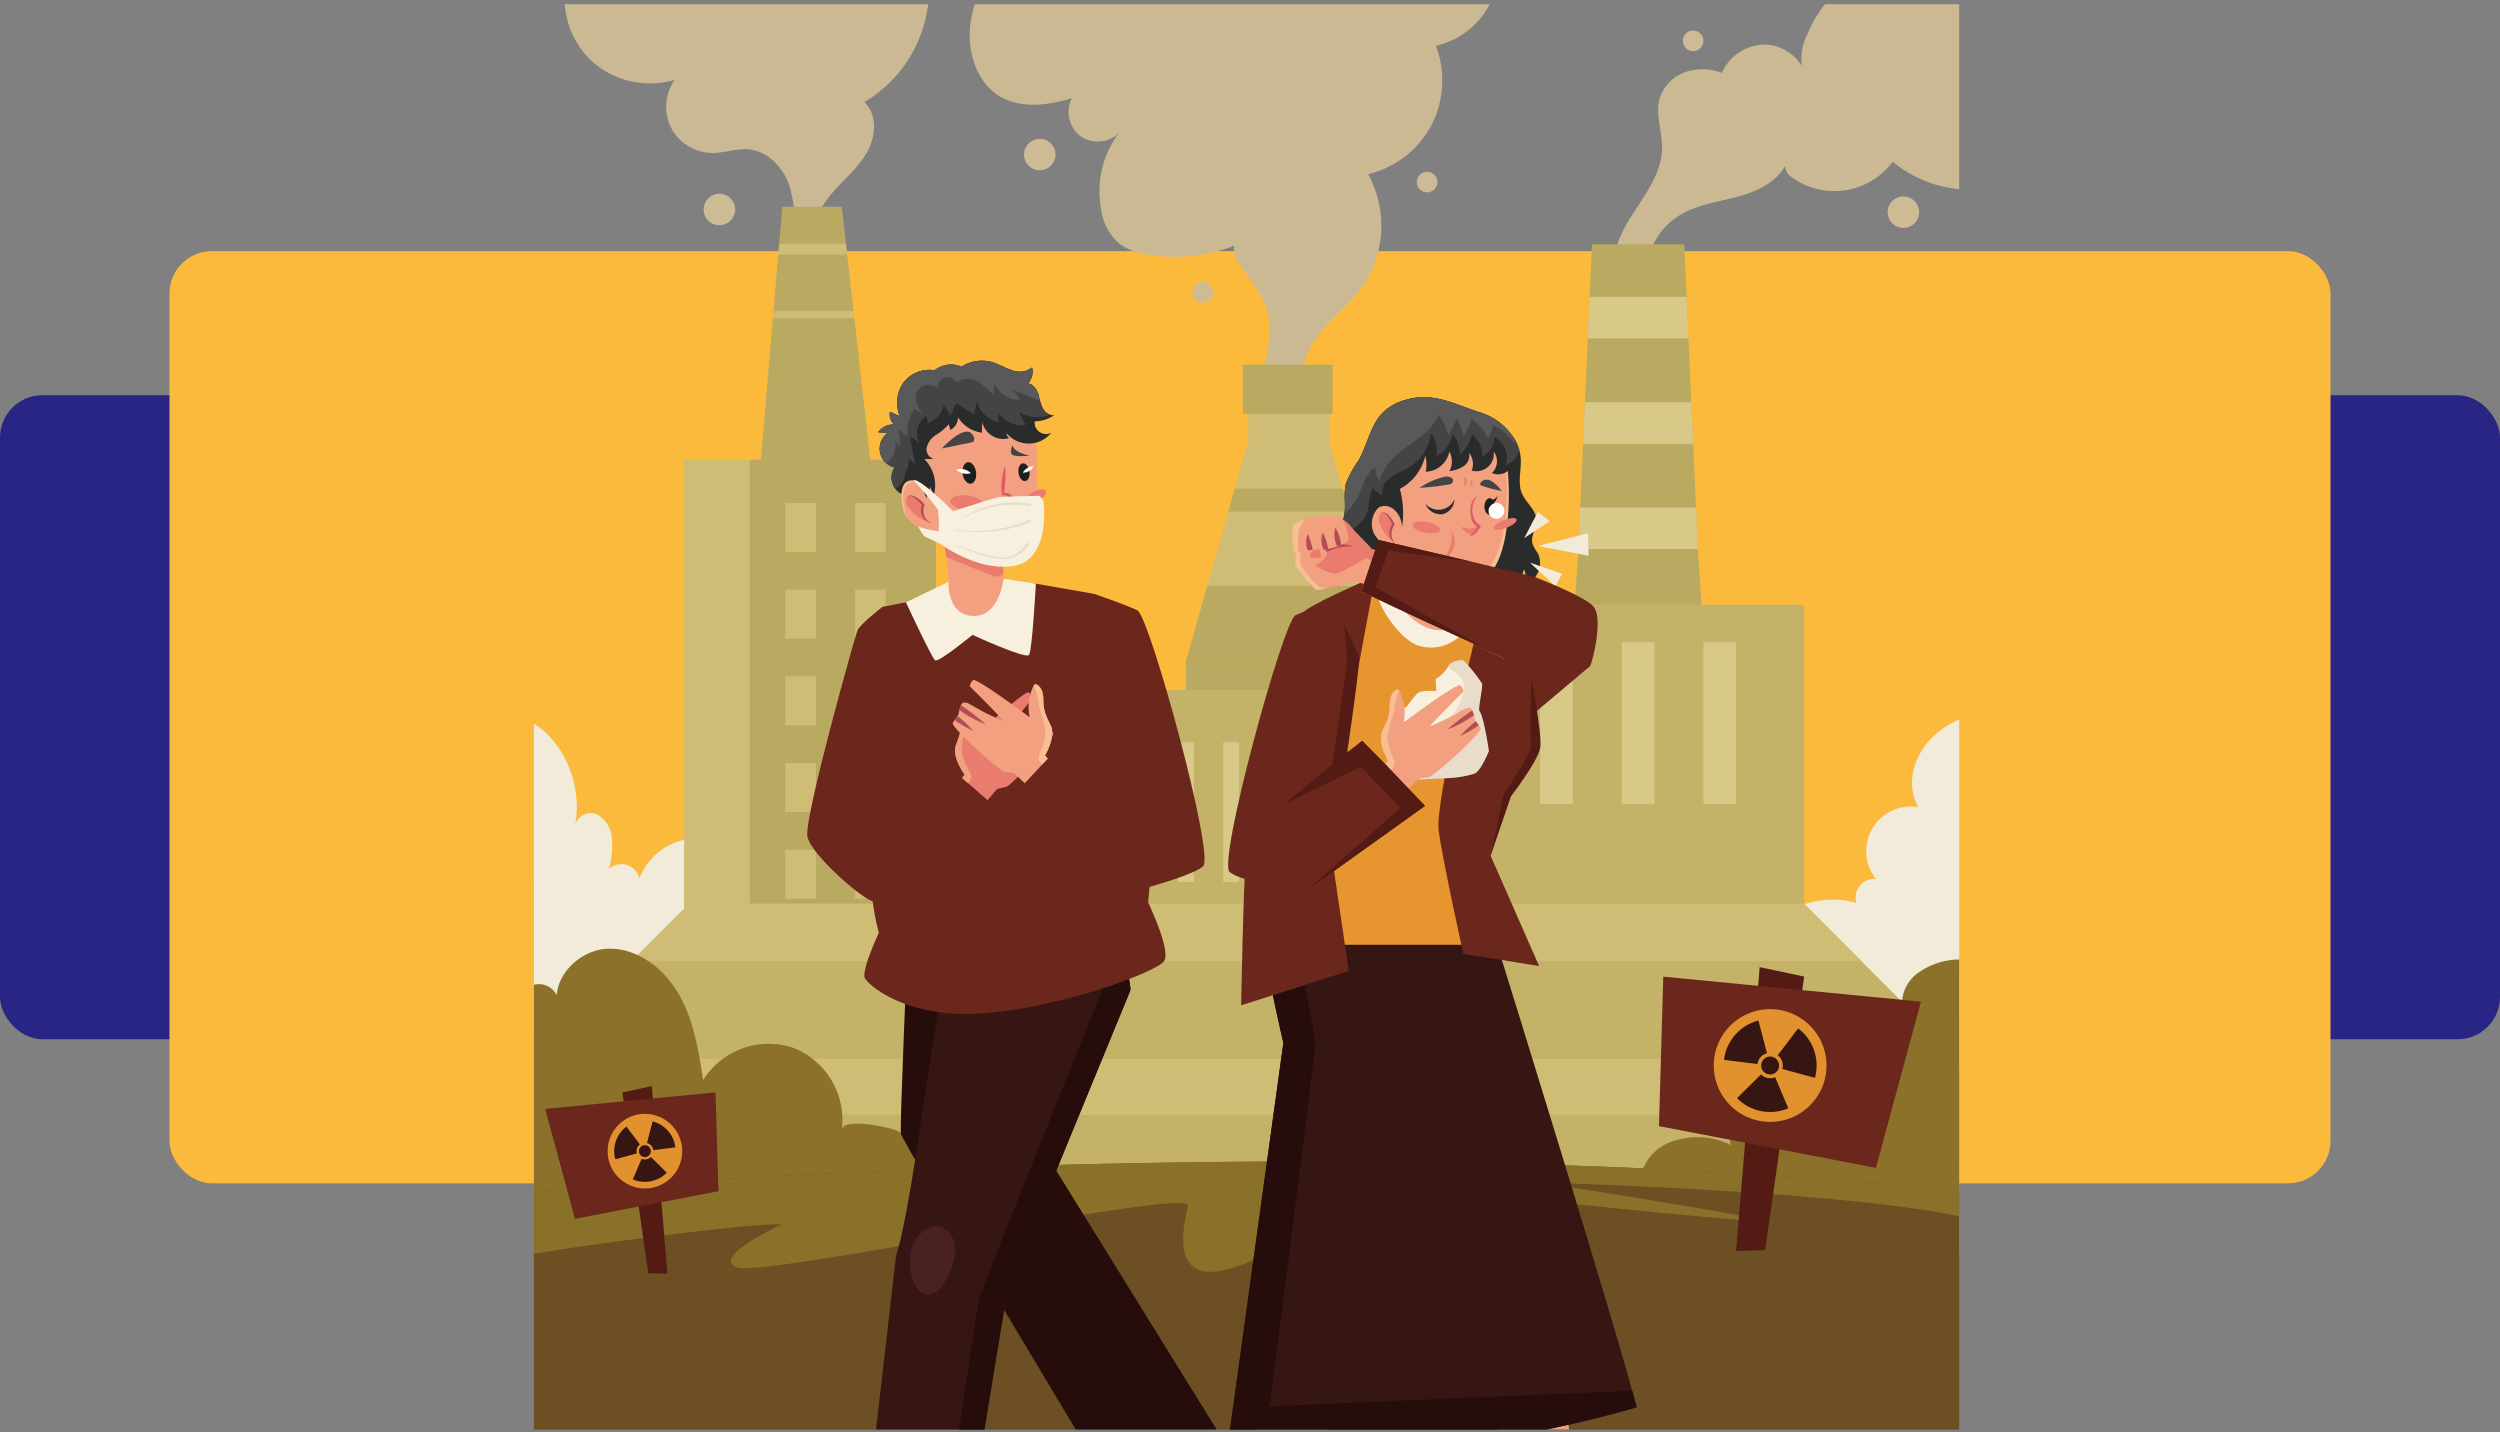 <svg xmlns="http://www.w3.org/2000/svg" xmlns:xlink="http://www.w3.org/1999/xlink" width="295" height="169" viewBox="0 0 295 169">
  <rect x="0" y="0" width="295" height="169" fill="#808080" stroke="none"/>
  <defs>
    <clipPath id="clip-path">
      <rect id="Rectángulo_423889" data-name="Rectángulo 423889" width="295" height="169" transform="translate(1125 2570)" fill="#fff" stroke="#707070" stroke-width="1"/>
    </clipPath>
    <clipPath id="clip-path-2">
      <rect id="Rectángulo_423876" data-name="Rectángulo 423876" width="168.183" height="191.758" fill="none"/>
    </clipPath>
    <clipPath id="clip-path-3">
      <rect id="Rectángulo_423875" data-name="Rectángulo 423875" width="168.183" height="8.618" fill="none"/>
    </clipPath>
    <clipPath id="clip-path-4">
      <rect id="Rectángulo_423885" data-name="Rectángulo 423885" width="168.183" height="168.183" fill="none"/>
    </clipPath>
    <clipPath id="clip-path-5">
      <rect id="Rectángulo_423877" data-name="Rectángulo 423877" width="21.506" height="5.765" fill="none"/>
    </clipPath>
    <clipPath id="clip-path-6">
      <rect id="Rectángulo_423878" data-name="Rectángulo 423878" width="8.246" height="1.962" fill="none"/>
    </clipPath>
    <clipPath id="clip-path-7">
      <rect id="Rectángulo_423879" data-name="Rectángulo 423879" width="8.977" height="1.45" fill="none"/>
    </clipPath>
    <clipPath id="clip-path-8">
      <rect id="Rectángulo_423880" data-name="Rectángulo 423880" width="8.25" height="1.905" fill="none"/>
    </clipPath>
    <clipPath id="clip-path-9">
      <rect id="Rectángulo_423881" data-name="Rectángulo 423881" width="15.76" height="28.528" fill="none"/>
    </clipPath>
    <clipPath id="clip-path-10">
      <rect id="Rectángulo_423882" data-name="Rectángulo 423882" width="16.523" height="31.432" fill="none"/>
    </clipPath>
    <clipPath id="clip-path-11">
      <rect id="Rectángulo_423883" data-name="Rectángulo 423883" width="27.796" height="31.944" fill="none"/>
    </clipPath>
    <clipPath id="clip-path-12">
      <rect id="Rectángulo_423884" data-name="Rectángulo 423884" width="8.798" height="14.075" fill="none"/>
    </clipPath>
    <clipPath id="clip-path-14">
      <rect id="Rectángulo_423886" data-name="Rectángulo 423886" width="24.233" height="1.34" fill="none"/>
    </clipPath>
    <clipPath id="clip-path-15">
      <rect id="Rectángulo_423887" data-name="Rectángulo 423887" width="16.02" height="0.886" fill="none"/>
    </clipPath>
  </defs>
  <g id="Enmascarar_grupo_1098832" data-name="Enmascarar grupo 1098832" transform="translate(-1125 -2570)" clip-path="url(#clip-path)">
    <g id="Grupo_1230654" data-name="Grupo 1230654" transform="translate(0 652.634)">
      <g id="Grupo_1209827" data-name="Grupo 1209827" transform="translate(0 1630)">
        <g id="Grupo_1209771" data-name="Grupo 1209771" transform="translate(1125 309.898)">
          <rect id="Rectángulo_418976" data-name="Rectángulo 418976" width="295" height="76" rx="5" transform="translate(0 24.102)" fill="#292584"/>
          <rect id="Rectángulo_418975" data-name="Rectángulo 418975" width="255" height="110" rx="5" transform="translate(20 7.102)" fill="#fcba3d"/>
        </g>
      </g>
    </g>
    <g id="Grupo_1230979" data-name="Grupo 1230979" transform="translate(1193.999 2570.496)">
      <g id="Grupo_1230980" data-name="Grupo 1230980" transform="translate(-5.999)">
        <g id="Grupo_1230943" data-name="Grupo 1230943">
          <g id="Grupo_1230942" data-name="Grupo 1230942" clip-path="url(#clip-path-2)">
            <path id="Trazado_1179573" data-name="Trazado 1179573" d="M451.668,250.9v41.635h-24.5V278.674a10.287,10.287,0,0,1,12.382-6.112,2.194,2.194,0,0,1,2.314-2.832,5.263,5.263,0,0,1,5.005-8.48c-1.588-2.587-.538-6.156,1.655-8.258a11.517,11.517,0,0,1,3.142-2.092" transform="translate(-283.484 -166.506)" fill="#f3ebda"/>
            <path id="Trazado_1179574" data-name="Trazado 1179574" d="M12.438,270.685a2.165,2.165,0,0,0-3.6-1.111,10.207,10.207,0,0,0,.361-3.683,3.463,3.463,0,0,0-1.873-2.84,1.929,1.929,0,0,0-2.455,1.3c.868-4.6-1.257-9.692-4.868-11.946V289.43H21.89V266.663c-3.389-1.84-7.96.1-9.452,4.022" transform="translate(0 -167.506)" fill="#f3ebda"/>
            <path id="Trazado_1179575" data-name="Trazado 1179575" d="M46.179,11.554c1.571,1.46,1.369,4.094.3,5.954s-2.8,3.239-4.184,4.877-2.425,3.586-1.83,5.648h-2.54a17.853,17.853,0,0,0-.6-6.66c-.75-2.116-2.526-4.023-4.756-4.242-1.463-.141-2.9.437-4.373.427a5.582,5.582,0,0,1-4.823-2.977,5.578,5.578,0,0,1,.424-5.654A10.271,10.271,0,0,1,13.787,6.5,10.225,10.225,0,0,1,10.83,0H53.707a15.6,15.6,0,0,1-7.528,11.554" transform="translate(-7.187)" fill="#cbb994"/>
            <path id="Trazado_1179576" data-name="Trazado 1179576" d="M207.877,4.908a11.5,11.5,0,0,1-.535,9.4,11.494,11.494,0,0,1-7.461,5.749,12.63,12.63,0,0,1-.8,13.451c-1.393,1.884-3.3,3.333-4.786,5.146s-2.573,4.238-1.88,6.478l-5.207.239.605-3.38c.394-2.2.774-4.541-.071-6.61a22.155,22.155,0,0,0-2.136-3.4c-.723-1.13-1.837-2.19-1.514-3.491a19.284,19.284,0,0,1-10.178,1.06,7.371,7.371,0,0,1-3.431-1.322,6.524,6.524,0,0,1-2.116-4.154,11.33,11.33,0,0,1,2.116-8.87,3.618,3.618,0,0,1-4.558.36,3.612,3.612,0,0,1-1.012-4.46c-2.772.814-5.923,1.261-8.419-.192-2.654-1.547-3.811-4.908-3.6-7.975A12.291,12.291,0,0,1,153.48,0h60.758a9.508,9.508,0,0,1-6.361,4.908" transform="translate(-101.448)" fill="#cbb994"/>
            <path id="Trazado_1179577" data-name="Trazado 1179577" d="M419.592,0V21.817a14.249,14.249,0,0,1-7.844-3.232,8.556,8.556,0,0,1-11.921,1.82,1.572,1.572,0,0,1-.659-.784,3.174,3.174,0,0,1-.114-.545c-1.046,1.9-3.226,2.97-5.342,3.565-2.264.636-4.669.915-6.727,2.052a8.172,8.172,0,0,0-4.3,6.946H378.9c-.39-2.64,1.046-5.18,2.513-7.41s3.084-4.581,3.121-7.249c.03-1.964-.814-3.952-.289-5.846a4.8,4.8,0,0,1,2.973-3.1,6.447,6.447,0,0,1,4.373.064,5.628,5.628,0,0,1,5.1-3.34,5.336,5.336,0,0,1,4.322,2.519,6.6,6.6,0,0,1,.7-3.8A13.9,13.9,0,0,1,403.759,0Z" transform="translate(-251.409)" fill="#cbb994"/>
            <path id="Trazado_1179578" data-name="Trazado 1179578" d="M63.272,68.349a1.856,1.856,0,1,1-1.856-1.856,1.856,1.856,0,0,1,1.856,1.856" transform="translate(-39.526 -44.127)" fill="#cdbb96"/>
            <path id="Trazado_1179579" data-name="Trazado 1179579" d="M175.654,49.1a1.856,1.856,0,1,1-1.856-1.856,1.856,1.856,0,0,1,1.856,1.856" transform="translate(-114.106 -31.354)" fill="#cdbb96"/>
            <path id="Trazado_1179580" data-name="Trazado 1179580" d="M478.624,69.3a1.856,1.856,0,1,1-1.856-1.856,1.856,1.856,0,0,1,1.856,1.856" transform="translate(-315.167 -44.759)" fill="#cdbb96"/>
            <path id="Trazado_1179581" data-name="Trazado 1179581" d="M233.471,98.688a1.213,1.213,0,1,1-1.213-1.213,1.213,1.213,0,0,1,1.213,1.213" transform="translate(-153.329 -64.688)" fill="#cdbb96"/>
            <path id="Trazado_1179582" data-name="Trazado 1179582" d="M312.157,60.012a1.213,1.213,0,1,1-1.213-1.213,1.213,1.213,0,0,1,1.213,1.213" transform="translate(-205.547 -39.021)" fill="#cdbb96"/>
            <path id="Trazado_1179583" data-name="Trazado 1179583" d="M405.5,10.468a1.213,1.213,0,1,1-1.213-1.213,1.213,1.213,0,0,1,1.213,1.213" transform="translate(-267.495 -6.142)" fill="#cdbb96"/>
            <path id="Trazado_1179584" data-name="Trazado 1179584" d="M253.094,170.029H229.039l2.425-8.582,2.475-8.76.764-2.707,1.59-5.625v-4.508h9.549v4.508l1.587,5.625.767,2.707,2.473,8.76Z" transform="translate(-151.998 -92.808)" fill="#cfbd75"/>
            <path id="Trazado_1179585" data-name="Trazado 1179585" d="M257.865,172.679H243.607l.764-2.707H257.1Z" transform="translate(-161.666 -112.799)" fill="#baa960"/>
            <path id="Trazado_1179586" data-name="Trazado 1179586" d="M253.093,212.646l-2.425-8.583H231.461l-2.425,8.583Z" transform="translate(-151.996 -135.423)" fill="#baa960"/>
            <rect id="Rectángulo_423847" data-name="Rectángulo 423847" width="10.601" height="5.806" transform="translate(83.643 42.538)" fill="#baa960"/>
            <rect id="Rectángulo_423848" data-name="Rectángulo 423848" width="24.261" height="29.559" transform="translate(76.937 77.223)" fill="#baa960"/>
            <rect id="Rectángulo_423849" data-name="Rectángulo 423849" width="2.719" height="12.875" transform="translate(50.426 76.388)" fill="#c4b268"/>
            <rect id="Rectángulo_423850" data-name="Rectángulo 423850" width="2.719" height="12.875" transform="translate(54.697 74.942)" fill="#c4b268"/>
            <rect id="Rectángulo_423851" data-name="Rectángulo 423851" width="2.719" height="12.875" transform="translate(58.968 73.496)" fill="#c4b268"/>
            <rect id="Rectángulo_423852" data-name="Rectángulo 423852" width="2.719" height="12.875" transform="translate(63.24 72.051)" fill="#c4b268"/>
            <path id="Trazado_1179587" data-name="Trazado 1179587" d="M139.2,240.52l-35.077,13.334v29.1L139.2,267.187Z" transform="translate(-69.099 -159.617)" fill="#baa960"/>
            <rect id="Rectángulo_423853" data-name="Rectángulo 423853" width="17.297" height="26.667" transform="translate(70.1 80.903)" fill="#c4b268"/>
            <rect id="Rectángulo_423854" data-name="Rectángulo 423854" width="4.533" height="18.685" transform="translate(58.192 94.236)" fill="#c4b268"/>
            <rect id="Rectángulo_423855" data-name="Rectángulo 423855" width="4.533" height="18.685" transform="translate(46.65 98.227)" fill="#c4b268"/>
            <rect id="Rectángulo_423856" data-name="Rectángulo 423856" width="1.876" height="16.484" transform="translate(81.337 87.095)" fill="#d9c989"/>
            <rect id="Rectángulo_423857" data-name="Rectángulo 423857" width="1.876" height="16.484" transform="translate(75.999 87.095)" fill="#d9c989"/>
            <rect id="Rectángulo_423858" data-name="Rectángulo 423858" width="21.999" height="62.311" transform="translate(25.434 53.75)" fill="#baa960"/>
            <rect id="Rectángulo_423859" data-name="Rectángulo 423859" width="7.712" height="62.311" transform="translate(17.722 53.75)" fill="#cfbd75"/>
            <rect id="Rectángulo_423860" data-name="Rectángulo 423860" width="3.61" height="5.781" transform="translate(29.662 58.86)" fill="#cfbd75"/>
            <rect id="Rectángulo_423861" data-name="Rectángulo 423861" width="3.61" height="5.781" transform="translate(37.9 58.86)" fill="#cfbd75"/>
            <rect id="Rectángulo_423862" data-name="Rectángulo 423862" width="3.61" height="5.781" transform="translate(29.662 69.085)" fill="#cfbd75"/>
            <rect id="Rectángulo_423863" data-name="Rectángulo 423863" width="3.61" height="5.781" transform="translate(37.9 69.085)" fill="#cfbd75"/>
            <rect id="Rectángulo_423864" data-name="Rectángulo 423864" width="3.61" height="5.781" transform="translate(29.662 79.311)" fill="#cfbd75"/>
            <rect id="Rectángulo_423865" data-name="Rectángulo 423865" width="3.61" height="5.781" transform="translate(37.9 79.311)" fill="#cfbd75"/>
            <rect id="Rectángulo_423866" data-name="Rectángulo 423866" width="3.61" height="5.781" transform="translate(29.662 89.536)" fill="#cfbd75"/>
            <rect id="Rectángulo_423867" data-name="Rectángulo 423867" width="3.61" height="5.781" transform="translate(37.9 89.536)" fill="#cfbd75"/>
            <rect id="Rectángulo_423868" data-name="Rectángulo 423868" width="3.61" height="5.781" transform="translate(29.662 99.762)" fill="#cfbd75"/>
            <rect id="Rectángulo_423869" data-name="Rectángulo 423869" width="3.61" height="5.781" transform="translate(37.9 99.762)" fill="#cfbd75"/>
            <path id="Trazado_1179588" data-name="Trazado 1179588" d="M378.394,153.705H359.94l2.182-33.532.214-4.907.336-7.516.22-4.907.33-7.522.22-4.907.275-6.208h10.9l.275,6.208.22,4.907.33,7.522.22,4.907.336,7.516.214,4.907Z" transform="translate(-238.868 -55.882)" fill="#baa960"/>
            <path id="Trazado_1179589" data-name="Trazado 1179589" d="M381.587,107.57H369.7l.22-4.907h11.451Z" transform="translate(-245.342 -68.131)" fill="#d9c989"/>
            <path id="Trazado_1179590" data-name="Trazado 1179590" d="M381.052,144.521H368.061l.22-4.907h12.551Z" transform="translate(-244.258 -92.652)" fill="#d9c989"/>
            <path id="Trazado_1179591" data-name="Trazado 1179591" d="M380.517,181.453H366.426l.214-4.907H380.3Z" transform="translate(-243.173 -117.162)" fill="#d9c989"/>
            <rect id="Rectángulo_423870" data-name="Rectángulo 423870" width="51.391" height="42.285" transform="translate(98.501 70.86)" fill="#c4b268"/>
            <rect id="Rectángulo_423871" data-name="Rectángulo 423871" width="3.854" height="19.068" transform="translate(138.008 75.291)" fill="#d9c989"/>
            <rect id="Rectángulo_423872" data-name="Rectángulo 423872" width="3.854" height="19.068" transform="translate(128.372 75.291)" fill="#d9c989"/>
            <rect id="Rectángulo_423873" data-name="Rectángulo 423873" width="3.854" height="19.068" transform="translate(118.736 75.291)" fill="#d9c989"/>
            <path id="Trazado_1179592" data-name="Trazado 1179592" d="M92.413,103.249,90.268,84.19l-.1-.853L89.423,76.7l-.143-1.289-.492-4.367H81.767L81.4,75.414,81.29,76.7l-.564,6.633-.071.853-1.473,17.424-.138,1.635Z" transform="translate(-52.456 -47.149)" fill="#baa960"/>
            <path id="Trazado_1179593" data-name="Trazado 1179593" d="M93.854,85.32H85.72l.109-1.289h7.881Z" transform="translate(-56.887 -55.766)" fill="#cfbd75"/>
            <path id="Trazado_1179594" data-name="Trazado 1179594" d="M93.447,108.438H83.832l.071-.853h9.445Z" transform="translate(-55.634 -71.397)" fill="#cfbd75"/>
            <path id="Trazado_1179595" data-name="Trazado 1179595" d="M168.183,333.869V356.53H0V333.869l11.537-11.537,6.781-6.781H149.865l6.781,6.781Z" transform="translate(0 -209.41)" fill="#c4b268"/>
            <rect id="Rectángulo_423874" data-name="Rectángulo 423874" width="168.183" height="6.594" transform="translate(0 124.459)" fill="#cfbd75"/>
            <path id="Trazado_1179596" data-name="Trazado 1179596" d="M179.408,322.331H34.3l6.781-6.781H172.627Z" transform="translate(-22.763 -209.41)" fill="#cfbd75"/>
            <path id="Trazado_1179597" data-name="Trazado 1179597" d="M0,335.609v25.016H45.944a5.845,5.845,0,0,0,.343-1.867,6.625,6.625,0,0,0-3.394-5.92c-.626-.35-6.2-1.611-6.556-.2a9.143,9.143,0,0,0-5.722-9.6,9.138,9.138,0,0,0-10.643,3.8c-.535-3.444-1.1-6.976-2.805-10.014s-4.827-5.537-8.315-5.486c-3.027.044-5.96,2.593-6.156,5.486a2.375,2.375,0,0,0-2.1-1.308,2.5,2.5,0,0,0-.6.091" transform="translate(0 -219.888)" fill="#8b712a"/>
            <path id="Trazado_1179598" data-name="Trazado 1179598" d="M426.005,335.116a8.46,8.46,0,0,0-4.67,1.462,4.521,4.521,0,0,0-1.748,5.513c-2.588.5-4.017,3.074-2.67,4.814a12.381,12.381,0,0,0-9.6,2.42,6.329,6.329,0,0,0-1.923,7.5,5.354,5.354,0,0,0-3.7-2.055c-1.585-.088-3.242,1.171-2.583,2.262a8.82,8.82,0,0,0-6.509-.579,5.778,5.778,0,0,0-4.1,3.858l37.5,5.334Z" transform="translate(-257.822 -222.394)" fill="#8b712a"/>
            <path id="Trazado_1179599" data-name="Trazado 1179599" d="M168.183,409.494v28.1H0v-28.1c32.829-2.435,106.79-6.549,168.183.007" transform="translate(0 -269.407)" fill="#6c4f22"/>
            <path id="Trazado_1179600" data-name="Trazado 1179600" d="M168.183,412.441c-14.45-3.074-49.439-3.986-49.439-3.986s26.855,4.154,25.735,4.474-36.765-3.515-36.765-3.515,4.955,3.037,0,3.677-14.548-2.227-14.548-2.227A20.251,20.251,0,0,1,82.3,418.556c-7.511,2.267-5.594-5.146-5.113-7.383s-50.038,8.47-53.233,7.292,5.274-5.056,5.274-5.056c-1.487-.343-18.887,1.763-29.224,3.438v-7.36c32.829-2.435,106.79-6.549,168.183.007Z" transform="translate(0 -269.407)" fill="#89712a"/>
            <g id="Grupo_1230941" data-name="Grupo 1230941" transform="translate(0 159.566)" opacity="0.4" style="mix-blend-mode: multiply;isolation: isolate">
              <g id="Grupo_1230940" data-name="Grupo 1230940">
                <g id="Grupo_1230939" data-name="Grupo 1230939" clip-path="url(#clip-path-3)">
                  <path id="Trazado_1179601" data-name="Trazado 1179601" d="M168.183,476.546V483H0V474.38c32.291,1.9,125.6,6.751,168.183,2.166" transform="translate(0 -474.38)" fill="#6c4f22"/>
                </g>
              </g>
            </g>
          </g>
        </g>
        <g id="Grupo_1230969" data-name="Grupo 1230969">
          <g id="Grupo_1230968" data-name="Grupo 1230968" clip-path="url(#clip-path-4)">
            <path id="Trazado_1179602" data-name="Trazado 1179602" d="M144.175,324.278c-.672,7.572-1.132,15.8-.232,18.048.038.1,23.277,37.538,23.758,38.345l-12.836,6.521c-1.91-3.437-26.092-43.4-26.148-44.206-.114-1.664.655-18.734.964-26.989l7.785.248Z" transform="translate(-85.412 -209.706)" fill="#260d0c"/>
            <path id="Trazado_1179603" data-name="Trazado 1179603" d="M145.663,315.819c-.209.5,1.848,8.76,1.845,10.023a.54.54,0,0,1-.018.132c-.092.222-.184.448-.277.68-2.162,5.272-11.95,29.035-14.236,34.675l-4.884,29.778-2.8-.5-9.089-1.625,3.646-31.663c2.266-7.257,4.523-30.732,7.374-40.454l15.911-.712Z" transform="translate(-77.12 -209.588)" fill="#361613"/>
            <path id="Trazado_1179604" data-name="Trazado 1179604" d="M132.253,431.017a6.246,6.246,0,0,0-.076,3.7c.258.993.839,2.033,1.792,2.085a1.963,1.963,0,0,0,1.427-.647,5.476,5.476,0,0,0,.947-1.412,8.3,8.3,0,0,0,.864-2.439,3.708,3.708,0,0,0-.365-2.44c-1.246-2.089-3.791-1.014-4.589,1.157" transform="translate(-87.556 -284.523)" fill="#49211f"/>
            <path id="Trazado_1179605" data-name="Trazado 1179605" d="M163.6,315.819c-.209.5,1.848,8.76,1.845,10.023a.54.54,0,0,1-.018.132c-.092.222-.184.448-.277.68-2.163,5.272-11.95,29.035-14.236,34.675l-4.884,29.778-2.8-.5,4.312-28.09c2.731-7.38,10.692-26.986,15.231-38.222l-1.7-8.142Z" transform="translate(-95.052 -209.588)" fill="#260d0c"/>
            <path id="Trazado_1179606" data-name="Trazado 1179606" d="M104.77,211.386s-2.679,2.059-2.979,2.821-6.3,22.081-5.9,24.277,7.063,7.925,7.883,7.661,3.377-28.239,1-34.759" transform="translate(-63.622 -140.283)" fill="#6c271c"/>
            <path id="Trazado_1179607" data-name="Trazado 1179607" d="M135.81,203.1l7.274,1.273s6.544,27.479,6.722,29.18a61.773,61.773,0,0,1-.4,7.2s2.754,5.723,1.881,6.959-11.6,5.342-21.107,6.132-14.151-3.6-14.239-4.274c-.167-1.271,1.7-5.214,1.7-5.214a27.105,27.105,0,0,1-.809-4.49c-.039-1.57,1.249-33.978,1.249-33.978l3.853-.739Z" transform="translate(-76.935 -134.784)" fill="#6c271c"/>
            <path id="Trazado_1179608" data-name="Trazado 1179608" d="M133.785,204.141s3.45,4.089,6.38,4.035c3.819-.066,6.479-4.2,7.495-6.084-1.786-.3-3.454-.51-3.454-.51l-6.484.963Z" transform="translate(-88.784 -133.777)" fill="#f3a080"/>
            <path id="Trazado_1179609" data-name="Trazado 1179609" d="M143.778,194.333l2.4,1.184s3.623-2.825,4.354-4.384l-.008-.569-.164-3.391-7.043-1.334s.247,1.195.454,2.73c.263,1.945.458,4.431.008,5.764" transform="translate(-95.109 -123.329)" fill="#f3a080"/>
            <path id="Trazado_1179610" data-name="Trazado 1179610" d="M135.533,201.929l-5.028,2.421s3.041,6.536,3.441,6.841,4.418-3,4.418-3,6.284,2.9,6.668,2.367.808-8.409.808-8.409l-3.812-.575s-.474,4.52-3.612,4.384-2.885-4.033-2.885-4.033" transform="translate(-86.607 -133.774)" fill="#f7f0de"/>
            <path id="Trazado_1179611" data-name="Trazado 1179611" d="M143.77,188.57c1.9.784,5.314,2.173,5.88,2.3a1.087,1.087,0,0,0,.873-.3l-.164-3.391-7.043-1.333s.247,1.194.454,2.73" transform="translate(-95.109 -123.33)" fill="#ea7c6f"/>
            <path id="Trazado_1179612" data-name="Trazado 1179612" d="M135.445,153.826a3.147,3.147,0,0,0,1.061.986h0a6.556,6.556,0,0,0,.586.34c.85.437,8.5,2.449,9.581,2.137s1.564-4.273,1.562-4.682c-.009-2.509-.157-10.242-.157-10.242-3.96-7.863-13.07-2.133-14.056-1.156s1.422,12.617,1.422,12.617" transform="translate(-88.784 -91.767)" fill="#f3a080"/>
            <path id="Trazado_1179613" data-name="Trazado 1179613" d="M141.878,183.08a6.633,6.633,0,0,0,.586.34c.85.437,8.5,2.448,9.581,2.136s1.564-4.273,1.562-4.682c-.441,1.774-.877,4.2-1.672,4.244-1.2.065-9.116-1.709-10.057-2.038" transform="translate(-94.155 -120.035)" fill="#f8bf92"/>
            <path id="Trazado_1179614" data-name="Trazado 1179614" d="M143.092,151.931s2.533-2.787,3.521-1.754c.577.6.157,1,.157,1Z" transform="translate(-94.961 -99.51)" fill="#444"/>
            <path id="Trazado_1179615" data-name="Trazado 1179615" d="M169.585,155.952s-1.889-.334-2.047-1.237c0,0-.369.734-.078,1.082s2.125.155,2.125.155" transform="translate(-111.058 -102.674)" fill="#444"/>
            <path id="Trazado_1179616" data-name="Trazado 1179616" d="M171.255,162.012c.085.576-.136,1.086-.494,1.139s-.719-.37-.8-.946.136-1.086.494-1.139.719.37.8.946" transform="translate(-112.777 -106.886)" fill="#1d1e1e"/>
            <path id="Trazado_1179617" data-name="Trazado 1179617" d="M172.779,162.138a1.449,1.449,0,0,1-1.271.748,1.45,1.45,0,0,1,1.271-.748" transform="translate(-113.818 -107.6)" fill="#fff"/>
            <path id="Trazado_1179618" data-name="Trazado 1179618" d="M150.365,162.053c.1.7.541,1.214.977,1.149s.7-.685.6-1.384-.541-1.214-.977-1.149-.7.684-.6,1.383" transform="translate(-99.772 -106.622)" fill="#1d1e1e"/>
            <path id="Trazado_1179619" data-name="Trazado 1179619" d="M148.125,163.121a1.762,1.762,0,0,0,1.742.421,1.76,1.76,0,0,0-1.742-.421" transform="translate(-98.301 -108.204)" fill="#fff"/>
            <path id="Trazado_1179620" data-name="Trazado 1179620" d="M157.8,184.559a2.577,2.577,0,0,0-2.116-.359,1.108,1.108,0,0,1,1.044-.389,1.831,1.831,0,0,1,1.071.748" transform="translate(-103.315 -121.971)" fill="#ea7c6f"/>
            <path id="Trazado_1179621" data-name="Trazado 1179621" d="M172.506,171.642c.158.286.817.224,1.472-.139s1.057-.888.9-1.174-.817-.224-1.472.139-1.057.888-.9,1.174" transform="translate(-114.458 -112.917)" fill="#ea7c6f"/>
            <path id="Trazado_1179622" data-name="Trazado 1179622" d="M146.016,172.909c-.05.474.789.952,1.875,1.068s2.007-.175,2.057-.65-.789-.952-1.875-1.068-2.007.175-2.058.65" transform="translate(-96.899 -114.3)" fill="#ea7c6f"/>
            <path id="Trazado_1179623" data-name="Trazado 1179623" d="M157.577,182.679l-.116-.177a3.153,3.153,0,0,0-.37-.451,3.9,3.9,0,0,0-3.582-1.095,3.167,3.167,0,0,0-.559.167l-.2.082.21-.028a4.639,4.639,0,0,1,.566-.043,5.838,5.838,0,0,1,3.444,1.052,4.575,4.575,0,0,1,.445.352l.158.14" transform="translate(-101.373 -120.035)" fill="#dd5b67"/>
            <path id="Trazado_1179624" data-name="Trazado 1179624" d="M159.257,173.388a2.589,2.589,0,0,0,2.779-.187,1.478,1.478,0,0,1-1.288,1.369,1.51,1.51,0,0,1-1.491-1.183" transform="translate(-105.688 -114.942)" fill="#ea7c6f"/>
            <path id="Trazado_1179625" data-name="Trazado 1179625" d="M162.976,166.875a1.9,1.9,0,0,0,.57-.311.846.846,0,0,0,.351-.571.5.5,0,0,0-.316-.487.928.928,0,0,0-.428-.092,1.048,1.048,0,0,0-.165.013c-.013-.067-.023-.14-.035-.224a6.819,6.819,0,0,1-.032-1.36,6.679,6.679,0,0,1,.434-1.925,12.669,12.669,0,0,1,0,1.956c-.034.482-.1.918-.153,1.259a.972.972,0,0,1,.514.03.948.948,0,0,1,.438.285.785.785,0,0,1,.176.57,1.1,1.1,0,0,1-.572.85,1.622,1.622,0,0,1-.743.219,1.465,1.465,0,0,1-.5-.055c-.083-.026-.138-.048-.163-.058a1.844,1.844,0,0,0,.629-.1" transform="translate(-107.739 -107.454)" fill="#dd5b67"/>
            <path id="Trazado_1179626" data-name="Trazado 1179626" d="M122.686,137.66a2.073,2.073,0,0,0-.282,1.789,2.422,2.422,0,0,0,.362.714,1.769,1.769,0,0,0,.836.647,3.619,3.619,0,0,1,.3-1.2,1.439,1.439,0,0,1,1.723.136,1.636,1.636,0,0,1,.474,1.792,2.164,2.164,0,0,0,.751-1.647c.152.353.3.7.456,1.052a4.394,4.394,0,0,0-1.106-4.269c.375-.008.749-.02,1.119-.026a1.167,1.167,0,0,1-.867-1.262,2.5,2.5,0,0,1,1.126-1.57,6.516,6.516,0,0,0,1.51-1.268c.059.231.112.459.167.691a1.678,1.678,0,0,0,.912-1.5,3.872,3.872,0,0,0,2.837,1.817c-.052-.432.049-.935,0-1.367a2.556,2.556,0,0,0,3.248,2c-.246-.043-.335-.322-.348-.568a3.4,3.4,0,0,0,5.258-.046,1.358,1.358,0,0,1-1.9-.816,1.566,1.566,0,0,1-.033-.543,4.094,4.094,0,0,0,2.3-.733,1,1,0,0,1-.451-.025,1.532,1.532,0,0,1-.86-.7,6.291,6.291,0,0,1-.512-1.507,2.266,2.266,0,0,0-.813-1.33,1.13,1.13,0,0,0-.469-.17,2.051,2.051,0,0,0,.477-1.878,2.428,2.428,0,0,1-2.385.31c-.8-.257-1.53-.72-2.341-.955a4.493,4.493,0,0,0-3.6.547,3.117,3.117,0,0,0-.74-.218,3.182,3.182,0,0,0-2.436.638,3.84,3.84,0,0,0-3.634,1.424,4.1,4.1,0,0,0-.455,4.013c-.386-.178-.777-.36-1.164-.543a1.528,1.528,0,0,0,.5,1.509,2.191,2.191,0,0,0-1.908.907l1.153.069a2.281,2.281,0,0,0,.8,4.091" transform="translate(-80.122 -82.995)" fill="#2a2b2b"/>
            <path id="Trazado_1179627" data-name="Trazado 1179627" d="M120.959,135.875a2.332,2.332,0,0,0,.75,1.28,2.286,2.286,0,0,0,.979.506,2.073,2.073,0,0,0-.282,1.789,2.419,2.419,0,0,0,.362.713,2.02,2.02,0,0,0,1.157-1.927,1.867,1.867,0,0,0,.381-1.6,1.63,1.63,0,0,1,.836.943c-.209-1.192-.423-2.388-.632-3.584l1.073.74a2.413,2.413,0,0,1,.879-3.149c.05.281.1.556.152.837a2.946,2.946,0,0,0,1.874-2.13c.271.423.537.844.807,1.263.218-.5.436-1,.653-1.5q1.047.672,2.1,1.348c.123-.514.247-1.028.371-1.538a3.345,3.345,0,0,0,2.54,2.461c-.014-.39-.025-.784-.038-1.174a3.266,3.266,0,0,0,3.207,1.51c-.263-.509-.523-1.022-.783-1.531a4.336,4.336,0,0,0,3.737.32,1.533,1.533,0,0,1-.859-.7,3.622,3.622,0,0,1-.357-.922c-.052-.192-.1-.389-.155-.585a2.266,2.266,0,0,0-.813-1.33,1.131,1.131,0,0,0-.469-.17,2.05,2.05,0,0,0,.476-1.878,2.428,2.428,0,0,1-2.384.31c-.8-.257-1.53-.72-2.341-.956a4.493,4.493,0,0,0-3.6.547,3.118,3.118,0,0,0-.74-.218,3.182,3.182,0,0,0-2.436.638,3.841,3.841,0,0,0-3.634,1.424,4.1,4.1,0,0,0-.455,4.014c-.386-.179-.777-.36-1.164-.543a1.528,1.528,0,0,0,.5,1.509,2.191,2.191,0,0,0-1.908.908l1.153.068a2.333,2.333,0,0,0-.929,2.3" transform="translate(-80.123 -82.996)" fill="#444"/>
            <path id="Trazado_1179628" data-name="Trazado 1179628" d="M120.959,135.875a2.332,2.332,0,0,0,.75,1.28,2.6,2.6,0,0,0,1.05-2.591c.186.228.372.456.561.684-.034-.687-.072-1.373-.106-2.059.328.3.659.59.987.885a5.3,5.3,0,0,1,.807-3.338c.318.177.639.349.958.525a3.151,3.151,0,0,1-.781-1.971,1.538,1.538,0,0,1,2.595-.965,1.177,1.177,0,0,1,2.214-.681,2.287,2.287,0,0,1,2.455-.133,6.78,6.78,0,0,1,1.941,1.71c.016-.51.032-1.024.047-1.538a3.191,3.191,0,0,0,3.087,1.968c-.322-.392-.641-.788-.963-1.18q1.68.614,3.3,1.36c-.052-.192-.1-.389-.155-.585a2.266,2.266,0,0,0-.813-1.33,1.131,1.131,0,0,0-.469-.17,2.05,2.05,0,0,0,.476-1.878,2.428,2.428,0,0,1-2.384.31c-.8-.257-1.53-.72-2.341-.956a4.493,4.493,0,0,0-3.6.547,3.118,3.118,0,0,0-.74-.218,3.182,3.182,0,0,0-2.436.638,3.841,3.841,0,0,0-3.634,1.424,4.1,4.1,0,0,0-.455,4.014c-.386-.179-.777-.36-1.164-.543a1.528,1.528,0,0,0,.5,1.509,2.191,2.191,0,0,0-1.908.908l1.153.068a2.333,2.333,0,0,0-.929,2.3" transform="translate(-80.123 -82.996)" fill="#595959"/>
            <path id="Trazado_1179629" data-name="Trazado 1179629" d="M133.32,172.987a4.559,4.559,0,0,1-3.392-1.264,3.638,3.638,0,0,1-.381-.419c-.536-.7-1.053-3.345-.057-4.125a1.179,1.179,0,0,1,1.673.375h0a2.531,2.531,0,0,1,.219.289Z" transform="translate(-85.558 -110.793)" fill="#f8bf92"/>
            <path id="Trazado_1179630" data-name="Trazado 1179630" d="M133.751,173.429a4.559,4.559,0,0,1-3.392-1.264q-.091-.1-.162-.2c-.536-.7-1.053-3.345-.057-4.124a1.056,1.056,0,0,1,1.454.151h0a2.528,2.528,0,0,1,.219.289Z" transform="translate(-85.99 -111.235)" fill="#f3a080"/>
            <path id="Trazado_1179631" data-name="Trazado 1179631" d="M130.509,172.97a1.154,1.154,0,0,0,.146.637,5.306,5.306,0,0,0,2.37,1.9,2.263,2.263,0,0,1-.507-1.353c-.006-.169,0-.338-.018-.5-.093-.67-1.855-1.986-1.99-.681" transform="translate(-86.607 -114.42)" fill="#ea7c6f"/>
            <path id="Trazado_1179632" data-name="Trazado 1179632" d="M133.854,175.64l-.052-.02c-.034-.014-.087-.032-.15-.062a1.96,1.96,0,0,1-.478-.318,1.737,1.737,0,0,1-.451-.657,1.5,1.5,0,0,1-.032-.954.867.867,0,0,1,.045-.126l.013-.031c0-.008,0,0,0,0h0l0,0-.018-.024-.036-.046c-.025-.031-.049-.061-.074-.09a4.125,4.125,0,0,0-.312-.329c-.107-.1-.215-.192-.321-.274a2.493,2.493,0,0,0-.307-.211.6.6,0,0,0-.294-.081.442.442,0,0,0-.229.074.225.225,0,0,0-.09.11.2.2,0,0,0-.008.047.11.11,0,0,1,0-.048.213.213,0,0,1,.07-.135.485.485,0,0,1,.257-.125.763.763,0,0,1,.381.05,2.409,2.409,0,0,1,.368.189,3.637,3.637,0,0,1,.374.259,3.294,3.294,0,0,1,.359.331c.029.031.056.062.084.094l.041.048.055.069.038.048c-.005.019-.014.038-.022.057l-.032.082a.681.681,0,0,0-.038.11,1.579,1.579,0,0,0-.015.849,1.8,1.8,0,0,0,.326.643,1.992,1.992,0,0,0,.383.364c.052.039.1.064.127.084l.045.029" transform="translate(-86.971 -114.361)" fill="#b54b57"/>
            <g id="Grupo_1230946" data-name="Grupo 1230946" transform="translate(44.54 109.572)" opacity="0.4" style="mix-blend-mode: multiply;isolation: isolate">
              <g id="Grupo_1230945" data-name="Grupo 1230945">
                <g id="Grupo_1230944" data-name="Grupo 1230944" clip-path="url(#clip-path-5)">
                  <path id="Trazado_1179633" data-name="Trazado 1179633" d="M132.414,326.4s20.58-.817,21.478-.624-20.18,5.736-20.18,5.736l11.8-4.323Z" transform="translate(-132.414 -325.751)" fill="#6c271c"/>
                </g>
              </g>
            </g>
            <path id="Trazado_1179634" data-name="Trazado 1179634" d="M133.161,166.984a33.662,33.662,0,0,1,2.886,3.476,14.05,14.05,0,0,1,.084,2.528,12.285,12.285,0,0,1-2.421-.557s.594,1.143.843,1.224,1.809.831,1.809.831,4.4,3.311,8.677,2.58,3.54-7.412,3.436-7.687a1.911,1.911,0,0,0-.468-.582s-4.362.111-4.785.167-5.38,1.651-5.38,1.651-4.1-4.075-4.681-3.632" transform="translate(-88.37 -110.794)" fill="#f7f0de"/>
            <g id="Grupo_1230949" data-name="Grupo 1230949" transform="translate(50.426 58.784)" opacity="0.1" style="mix-blend-mode: multiply;isolation: isolate">
              <g id="Grupo_1230948" data-name="Grupo 1230948">
                <g id="Grupo_1230947" data-name="Grupo 1230947" clip-path="url(#clip-path-6)">
                  <path id="Trazado_1179635" data-name="Trazado 1179635" d="M158.1,174.964a3.671,3.671,0,0,0-1.02-.164c-.347-.028-.7-.04-1.046-.038a11.049,11.049,0,0,0-2.19.25,11.75,11.75,0,0,0-3.907,1.626c-.053.034,0,.11.057.077a11.565,11.565,0,0,1,3.966-1.47,12.9,12.9,0,0,1,2-.189c.37-.008.74,0,1.109.031a8.255,8.255,0,0,0,.987.085.11.11,0,0,0,.04-.209" transform="translate(-149.915 -174.762)" fill="#6c271c"/>
                </g>
              </g>
            </g>
            <g id="Grupo_1230952" data-name="Grupo 1230952" transform="translate(49.705 60.84)" opacity="0.1" style="mix-blend-mode: multiply;isolation: isolate">
              <g id="Grupo_1230951" data-name="Grupo 1230951">
                <g id="Grupo_1230950" data-name="Grupo 1230950" clip-path="url(#clip-path-7)">
                  <path id="Trazado_1179636" data-name="Trazado 1179636" d="M156.571,180.879c-.359.093-.7.26-1.052.381s-.675.226-1.019.323a17.763,17.763,0,0,1-2.212.469,15.7,15.7,0,0,1-4.455-.04.053.053,0,0,0-.02.1,16.963,16.963,0,0,0,4.541.107,15,15,0,0,0,2.19-.385,8.1,8.1,0,0,0,2.146-.742c.132-.079.014-.251-.117-.216" transform="translate(-147.769 -180.875)" fill="#6c271c"/>
                </g>
              </g>
            </g>
            <g id="Grupo_1230955" data-name="Grupo 1230955" transform="translate(50.175 63.548)" opacity="0.1" style="mix-blend-mode: multiply;isolation: isolate">
              <g id="Grupo_1230954" data-name="Grupo 1230954">
                <g id="Grupo_1230953" data-name="Grupo 1230953" clip-path="url(#clip-path-8)">
                  <path id="Trazado_1179637" data-name="Trazado 1179637" d="M157.117,189.01a3.426,3.426,0,0,1-3.458,1.613,20.7,20.7,0,0,1-4.419-1.336c-.059-.019-.1.063-.042.086a15.291,15.291,0,0,0,4.758,1.454,3.615,3.615,0,0,0,3.446-1.688c.091-.176-.2-.306-.285-.129" transform="translate(-149.169 -188.925)" fill="#6c271c"/>
                </g>
              </g>
            </g>
            <path id="Trazado_1179638" data-name="Trazado 1179638" d="M175.238,206.883s3.62,1.251,5.056,1.926,9.181,28.931,7.757,30.211-9.394,3.274-9.394,3.274l-14.275-11.818L171.4,224Z" transform="translate(-109.089 -137.294)" fill="#6c271c"/>
            <path id="Trazado_1179639" data-name="Trazado 1179639" d="M153.767,252.51l-1.08.258-1.145,1.325-1.064-.932-1.21-1.058-.017-.017-.7-.617.286-.388.008-.011s-.185-.256-.41-.645c-.025-.051-.056-.1-.087-.157-.053-.1-.11-.211-.166-.326-.036-.076-.07-.157-.107-.236s-.067-.162-.1-.25-.059-.166-.087-.25l0,0a3.88,3.88,0,0,1-.123-.488,2.023,2.023,0,0,1,.05-1.1c.028-.067.053-.138.081-.2l.109-.3c.059-.171.118-.34.169-.511a4.6,4.6,0,0,0,.227-1.445c0-.053,0-.107,0-.165-.011-.219-.034-.435-.042-.657,0-.109-.005-.219,0-.331,0-.059.008-.12.014-.182a1.538,1.538,0,0,1,.02-.165c.008-.042.014-.084.025-.126s.023-.081.034-.123a1.662,1.662,0,0,1,.087-.233,1.329,1.329,0,0,1,.286-.407l.062-.053.068-.048a.324.324,0,0,1,.034-.022.133.133,0,0,1,.034-.02.312.312,0,0,1,.076-.023.161.161,0,0,1,.093.02.186.186,0,0,1,.034.017.4.4,0,0,1,.107.109.266.266,0,0,1,.025.028c.006.011.014.023.02.031a5.577,5.577,0,0,1,.822,3.592s5.8-5.321,6.206-5.032a1.121,1.121,0,0,1,.308.345,1.039,1.039,0,0,1,.135.368s-3.466,4.182-3.466,4.44a28.725,28.725,0,0,0,3.306-2.091,3.277,3.277,0,0,1,1.078-.55.558.558,0,0,1,.354.3,2.543,2.543,0,0,1,.188.393c.02.045.036.09.053.135a5.11,5.11,0,0,1,.18.578l.118.118h0v0c.025.026.05.051.079.081.087.09.2.211.306.345a2.913,2.913,0,0,1,.256.348c.264.427-4.771,6.049-5.521,6.337" transform="translate(-98.023 -160.165)" fill="#ea7c6f"/>
            <g id="Grupo_1230958" data-name="Grupo 1230958" transform="translate(39.719 78.722)" opacity="0.4" style="mix-blend-mode: multiply;isolation: isolate">
              <g id="Grupo_1230957" data-name="Grupo 1230957">
                <g id="Grupo_1230956" data-name="Grupo 1230956" clip-path="url(#clip-path-9)">
                  <path id="Trazado_1179640" data-name="Trazado 1179640" d="M131.882,249.242l-2.995-2.624-1.85-1.592-5.442,5.159.666-16.149-2.525,17.912-1.654,1.568,8.955-6.28,4.933,4.424s-9.332,10.076-9.709,9.965-3.748-.447-3.748-.447a22,22,0,0,0,3.971,1.387c.8,0,11.359-11.108,11.359-11.108Z" transform="translate(-118.082 -234.035)" fill="#6c271c"/>
                </g>
              </g>
            </g>
            <path id="Trazado_1179641" data-name="Trazado 1179641" d="M173.6,250.275c-.1.1-.211.193-.322.288a12.114,12.114,0,0,1-1.785,1.26c-.456.263-.766.4-.8.421.027-.03.257-.281.627-.65.4-.395.947-.924,1.585-1.469.154-.132.306-.257.453-.378a2.865,2.865,0,0,1,.244.528" transform="translate(-113.279 -165.74)" fill="#b54b57"/>
            <path id="Trazado_1179642" data-name="Trazado 1179642" d="M177.349,253.812a12.785,12.785,0,0,1-2.043,1.484,12.836,12.836,0,0,1,1.659-1.913c.1.1.243.256.384.429" transform="translate(-116.339 -168.153)" fill="#b54b57"/>
            <path id="Trazado_1179643" data-name="Trazado 1179643" d="M149.621,253.921a.906.906,0,0,1-.1.278,2.947,2.947,0,0,1-.208.306l-.062.039-.7-.617.286-.387.008-.011s-.185-.255-.41-.645c-.025-.051-.056-.1-.087-.157-.053-.1-.109-.21-.165-.325-.037-.076-.07-.157-.107-.236s-.068-.163-.1-.25-.059-.165-.087-.25l0,0a3.934,3.934,0,0,1-.123-.488,2.034,2.034,0,0,1,.056-1.106l.076-.2.11-.3c.059-.171.118-.34.169-.511a4.591,4.591,0,0,0,.227-1.445c0-.053,0-.107,0-.165-.011-.219-.034-.435-.042-.657,0-.109-.006-.219,0-.331,0-.059.008-.121.014-.183a1.639,1.639,0,0,1,.02-.165c.008-.042.014-.084.025-.126s.023-.081.034-.124a1.665,1.665,0,0,1,.087-.233,1.337,1.337,0,0,1,.287-.407l.062-.053a.4.4,0,0,1,.067-.05c.011-.008.026-.014.034-.02a.134.134,0,0,1,.034-.02.293.293,0,0,1,.076-.022.157.157,0,0,1,.092.02.178.178,0,0,1,.034.017.4.4,0,0,1,.107.11.177.177,0,0,1,.022.028c-.042.087-.087.169-.123.25a7.17,7.17,0,0,0-.258,2.217,16.984,16.984,0,0,0-.477,3.042,7,7,0,0,0,.94,2.419,1.267,1.267,0,0,1,.194.769" transform="translate(-98.028 -162.623)" fill="#f3a080"/>
            <path id="Trazado_1179644" data-name="Trazado 1179644" d="M153.056,247.909l1.1.148,1.274,1.2.962-1.035,1.1-1.174.016-.016.635-.687c-.164-.188-.3-.328-.324-.36l-.008-.008a7.075,7.075,0,0,0,.339-.683c.024-.052.048-.108.072-.164.044-.108.092-.224.136-.343.024-.08.052-.16.08-.244s.052-.172.076-.259.044-.172.06-.256l0,0a3.3,3.3,0,0,0,.064-.391,2.5,2.5,0,0,0,.024-.343,2.264,2.264,0,0,0-.1-.663,1.719,1.719,0,0,0-.08-.2c-.02-.04-.04-.08-.064-.12-.06-.12-.12-.24-.176-.367-.076-.16-.152-.324-.22-.487a4.479,4.479,0,0,1-.371-1.418c0-.052-.008-.108-.016-.164-.012-.22-.012-.435-.024-.659-.008-.108-.016-.22-.032-.327-.008-.06-.02-.12-.028-.18s-.028-.112-.04-.163a2.087,2.087,0,0,0-.136-.356.578.578,0,0,0-.06-.112,1.261,1.261,0,0,0-.323-.371.851.851,0,0,0-.14-.092c-.008,0-.012-.008-.016-.008l-.02-.008a.077.077,0,0,0-.032-.016.176.176,0,0,0-.08-.016.144.144,0,0,0-.088.028.088.088,0,0,0-.032.02.4.4,0,0,0-.1.12.2.2,0,0,0-.024.032c0,.012-.012.02-.016.032A5.6,5.6,0,0,0,156,241.46s-6.314-4.708-6.681-4.381a1.1,1.1,0,0,0-.275.375,1.026,1.026,0,0,0-.092.375s3.874,3.818,3.894,4.069a28.841,28.841,0,0,1-3.5-1.745,3.356,3.356,0,0,0-1.126-.443.572.572,0,0,0-.32.339,2.735,2.735,0,0,0-.188.551,5.037,5.037,0,0,0-.12.591s-.044.052-.108.132h0l-.068.091c-.056.076-.128.168-.2.268-.024.036-.048.068-.068.1a3,3,0,0,0-.22.371c-.224.455,5.355,5.539,6.13,5.751" transform="translate(-97.501 -157.323)" fill="#f3a080"/>
            <path id="Trazado_1179645" data-name="Trazado 1179645" d="M149.273,246.5c.113.085.229.171.349.254a12.075,12.075,0,0,0,1.9,1.073c.48.215.8.325.842.337-.03-.027-.284-.253-.69-.583-.434-.353-1.035-.824-1.725-1.3q-.25-.173-.489-.33a2.839,2.839,0,0,0-.19.55" transform="translate(-99.063 -163.218)" fill="#b54b57"/>
            <path id="Trazado_1179646" data-name="Trazado 1179646" d="M147.585,250.191a12.786,12.786,0,0,0,2.182,1.27,12.789,12.789,0,0,0-1.843-1.736c-.086.111-.216.279-.339.465" transform="translate(-97.942 -165.727)" fill="#b54b57"/>
            <path id="Trazado_1179647" data-name="Trazado 1179647" d="M175.965,241.187a17.31,17.31,0,0,1,.783,2.979,6.982,6.982,0,0,1-.691,2.5,1.283,1.283,0,0,0-.116.783.816.816,0,0,0,.124.267,3.248,3.248,0,0,0,.235.284l.068.036.635-.687c-.164-.188-.3-.327-.324-.359l-.008-.008a7.116,7.116,0,0,0,.34-.683c.024-.052.048-.108.072-.164.044-.108.092-.224.136-.343.024-.08.052-.16.08-.244s.052-.172.076-.259.044-.172.06-.256l0,0a3.363,3.363,0,0,0,.064-.391,2.556,2.556,0,0,0,.024-.343,2.255,2.255,0,0,0-.1-.663,1.687,1.687,0,0,0-.084-.2l-.06-.12c-.06-.124-.12-.244-.176-.367-.076-.16-.152-.324-.22-.487a4.5,4.5,0,0,1-.371-1.418c0-.052-.008-.108-.016-.164-.012-.22-.012-.435-.024-.659-.008-.108-.016-.22-.032-.327-.008-.06-.02-.12-.028-.18s-.028-.112-.04-.163a1.6,1.6,0,0,0-.136-.356.63.63,0,0,0-.06-.112,1.251,1.251,0,0,0-.324-.371.834.834,0,0,0-.14-.1l-.016,0-.02-.008a.08.08,0,0,0-.032-.016.181.181,0,0,0-.08-.016.146.146,0,0,0-.088.028.089.089,0,0,0-.032.02.406.406,0,0,0-.1.119.153.153,0,0,0-.02.032c.048.08.1.156.148.235a7.187,7.187,0,0,1,.479,2.18" transform="translate(-116.36 -158.324)" fill="#f8bf92"/>
            <g id="Grupo_1230961" data-name="Grupo 1230961" transform="translate(55.963 72.572)" opacity="0.4" style="mix-blend-mode: multiply;isolation: isolate">
              <g id="Grupo_1230960" data-name="Grupo 1230960">
                <g id="Grupo_1230959" data-name="Grupo 1230959" clip-path="url(#clip-path-10)">
                  <path id="Trazado_1179648" data-name="Trazado 1179648" d="M166.374,237.137l4.68-4.932,2.709-2.722,1.771,1.373s-1.6-10.788-1.391-11.357,1.748-3.747,1.748-3.747l-.357,4.316,1.741,12.17,5.622,4.677-8.967-4.393-4.644,4.843,11.12,9.819Z" transform="translate(-166.374 -215.752)" fill="#6c271c"/>
                </g>
              </g>
            </g>
            <path id="Trazado_1179649" data-name="Trazado 1179649" d="M332.756,386.516a120.869,120.869,0,0,1,.474,12.609c-.326,2.407,4.893,39.05,4.893,39.05l-4.794,1.088-1.173.266s-7.2-25.886-8.047-30.863q-.021-.133-.036-.241a3.26,3.26,0,0,1-.04-.423c-.03-3.309.8-9.776.8-9.776-.189-.484-1.144-4.659-2.221-9.5.526-.081,1.056-.167,1.581-.257l.377-.063a76.1,76.1,0,0,0,8.184-1.889" transform="translate(-214.098 -256.505)" fill="#f3a080"/>
            <path id="Trazado_1179650" data-name="Trazado 1179650" d="M325.786,413.1l7.543,29.887-1.173.266s-7.2-25.887-8.047-30.863c-.014-.088-.026-.169-.036-.241a3.248,3.248,0,0,1-.04-.423c-.03-3.309.8-9.776.8-9.776-.189-.484-1.144-4.659-2.221-9.5.526-.082,1.056-.168,1.581-.257l.377-.064,1.85,8.813Z" transform="translate(-214.098 -260.232)" fill="#ea7c6f"/>
            <path id="Trazado_1179651" data-name="Trazado 1179651" d="M269.367,396.378a120.516,120.516,0,0,1-5.415,11.4c-1.4,1.982-15.074,37.666-15.074,37.666l-3.53-1.885-1.825-.974s6.308-25.934,7.93-30.6c.056-.156.108-.287.148-.395.022-.054.042-.1.063-.141l.026-.055c1.507-2.944,5.238-8.292,5.238-8.292.053-.517,1.139-4.66,2.426-9.453.623.214,1.254.422,1.883.623a76.724,76.724,0,0,0,8.131,2.116" transform="translate(-161.61 -261.232)" fill="#f3a080"/>
            <path id="Trazado_1179652" data-name="Trazado 1179652" d="M261.236,394.262l-2.438,8.672-6.188,10.482-7.262,30.138-1.825-.974s6.308-25.934,7.93-30.6c.056-.156.108-.287.148-.394.022-.055.042-.1.063-.141l.026-.055c1.506-2.944,5.237-8.293,5.237-8.293.053-.516,1.139-4.66,2.426-9.453.623.214,1.254.422,1.883.623" transform="translate(-161.61 -261.232)" fill="#ea7c6f"/>
            <path id="Trazado_1179653" data-name="Trazado 1179653" d="M291.278,373.514c-3.073-11.117-12.814-42.6-17.359-57.218H247.041c.107,3.32,3.07,16.186,3.07,16.186l-6.484,47c19.47,4.733,48.173-4.017,48.173-4.017-.144-.551-.318-1.2-.522-1.95" transform="translate(-161.679 -209.905)" fill="#361613"/>
            <path id="Trazado_1179654" data-name="Trazado 1179654" d="M291.278,373.514l-42.772,1.829s5.3-41.046,5.37-42.648c.05-1.087-1.949-10.5-3.23-16.4h-3.6c.107,3.32,3.07,16.186,3.07,16.186l-6.484,47c19.47,4.733,48.173-4.017,48.173-4.017-.144-.551-.318-1.2-.522-1.95" transform="translate(-161.679 -209.905)" fill="#260d0c"/>
            <path id="Trazado_1179655" data-name="Trazado 1179655" d="M281.5,159.546a5.851,5.851,0,0,1,1.335-2.381c.372.651.959,1.618,1.675,1.855-.015-.344.364-1.627.275-1.819a3.887,3.887,0,0,0,2.952,2.166,4.267,4.267,0,0,1-.382-1.589,8.913,8.913,0,0,0,4.323,2.426,2.719,2.719,0,0,1-.158-1.653,8.223,8.223,0,0,0,4.583,2.119,5.113,5.113,0,0,0,4.536-1.883,1.851,1.851,0,0,1-.3,1.771,3.272,3.272,0,0,0,2.407-2.409,3.484,3.484,0,0,1,.07,2.276,5.148,5.148,0,0,0,1.536-1.8,2.648,2.648,0,0,0,.042-2.3,7.458,7.458,0,0,1-.628-1.086c-.31-.959.49-1.946.435-2.954-.066-1.181-1.243-1.976-1.705-3.064-.507-1.2-.1-2.567-.127-3.869a5.044,5.044,0,0,0-.18-1.225,6.983,6.983,0,0,0-4.754-4.5c-3-.964-5.407-2.411-8.71-1.433a6.139,6.139,0,0,0-2.538,1.384c-1.57,1.5-1.891,3.862-2.969,5.749a12.311,12.311,0,0,0-1.483,2.713c-.315,1.16-.006,2.4-.19,3.594-.224,1.456-1.166,2.728-1.374,4.185-.01.08-.019.163-.025.243a4.353,4.353,0,0,0,1.35,3.484" transform="translate(-185.91 -91.493)" fill="#2a2b2b"/>
            <path id="Trazado_1179656" data-name="Trazado 1179656" d="M289.834,216.431s1.272,5.811,1.092,7.083a14.475,14.475,0,0,1-1.995,3.638c-.766,1.14-1.458,2.082-1.458,2.082l-2.09,7c1.305,2.259,4.179,10.493,4.179,10.493H264.292A29.009,29.009,0,0,1,261.765,239c-.084-.529-.149-1.067-.183-1.6-.3-4.668,6.331-31.116,6.331-31.116.9-.6,3.472-1.072,5.535-1.368,1.581-.225,2.862-.346,2.862-.346s5.6.284,7.3.329h.056c1.632.045,8.538,2.428,8.538,2.428Z" transform="translate(-173.588 -135.754)" fill="#e6952f"/>
            <g id="Grupo_1230964" data-name="Grupo 1230964" transform="translate(88.177 79.033)" opacity="0.5" style="mix-blend-mode: multiply;isolation: isolate">
              <g id="Grupo_1230963" data-name="Grupo 1230963">
                <g id="Grupo_1230962" data-name="Grupo 1230962" clip-path="url(#clip-path-11)">
                  <path id="Trazado_1179657" data-name="Trazado 1179657" d="M289.942,266.906H264.673a29.017,29.017,0,0,1-2.527-7.735,11.292,11.292,0,0,0,5.636,2.743,11.43,11.43,0,0,0,10.122-3.506,24.117,24.117,0,0,1,2.819-12.7,71.877,71.877,0,0,1,7.561-10.741,101.532,101.532,0,0,0,1.027,12.364c-.765,1.14-1.457,2.082-1.457,2.082l-2.091,7c1.306,2.259,4.179,10.493,4.179,10.493" transform="translate(-262.146 -234.962)" fill="#e6952f"/>
                </g>
              </g>
            </g>
            <path id="Trazado_1179658" data-name="Trazado 1179658" d="M321.457,224.338s-4.519,18.733-4.134,21.943,2.919,14.643,2.919,14.643l8.949,1.457-5.725-13.018,1.934-6.5s3.54-4.884,3.79-6.5-.888-7.138-.888-7.138l-3.164-3.06Z" transform="translate(-210.571 -148.878)" fill="#6c271c"/>
            <path id="Trazado_1179659" data-name="Trazado 1179659" d="M296.374,205.967c.186.959,2.149,4.312,4.359,5.358a4.934,4.934,0,0,0,5.8-1.7c.685-1.035.393-3.44.169-4.737-1.7-.044-7.307-.33-7.307-.33s-1.28.122-2.861.346a2.268,2.268,0,0,0-.158,1.063" transform="translate(-196.672 -135.752)" fill="#f7f0de"/>
            <path id="Trazado_1179660" data-name="Trazado 1179660" d="M307.939,196.01a6.436,6.436,0,0,0,4.028.309c.295-1.566.745-3.434.745-3.434l-5.243-1.18a27.6,27.6,0,0,1-.8,3.2,2.979,2.979,0,0,0,1.275,1.1" transform="translate(-203.513 -127.222)" fill="#ea7c6f"/>
            <path id="Trazado_1179661" data-name="Trazado 1179661" d="M302.756,203.507l.029-.014a4.226,4.226,0,0,0,1.285-2.265,2.98,2.98,0,0,0,1.275,1.1,6.434,6.434,0,0,0,4.028.309,10.284,10.284,0,0,0-.246,1.924,2.213,2.213,0,0,0,.6.9c-.156.983-.592,1.955-1.867,1.955-2.793,0-5.109-3.093-5.109-3.908" transform="translate(-200.919 -133.542)" fill="#f3a080"/>
            <path id="Trazado_1179662" data-name="Trazado 1179662" d="M299.854,159.851a.014.014,0,0,0,0,.008,4.6,4.6,0,0,0,.291.8c.808,1.577,4.928,4.039,5.822,4.448s3.437,1.314,5.66-2.3,1.836-11.871,1.064-14.212a1.693,1.693,0,0,0-.105-.251,4.142,4.142,0,0,0-1.044-1.241,8.028,8.028,0,0,0-10.382.051A8.255,8.255,0,0,0,299,149.532c-.671,1.629.1,7.791.853,10.318" transform="translate(-198.257 -96.37)" fill="#f8bf92"/>
            <path id="Trazado_1179663" data-name="Trazado 1179663" d="M299.854,159.851a.014.014,0,0,0,0,.008c.024.065.052.121.077.174.809,1.577,4.929,4.039,5.823,4.447s3.437,1.314,5.656-2.3c2.119-3.449,1.872-11.1,1.177-13.84a4.142,4.142,0,0,0-1.044-1.241,8.028,8.028,0,0,0-10.382.051A8.255,8.255,0,0,0,299,149.532c-.671,1.629.1,7.791.853,10.318" transform="translate(-198.257 -96.37)" fill="#f3a080"/>
            <path id="Trazado_1179664" data-name="Trazado 1179664" d="M325.938,183.288a1.383,1.383,0,0,0-.605-.076,1.966,1.966,0,0,0,1.2.882.3.3,0,0,0,.116.011.3.3,0,0,0,.126-.067,2.318,2.318,0,0,0,.591-.686.445.445,0,0,0,.065-.171c.02-.2-.109-.142-.22-.08a1.8,1.8,0,0,1-.408.164,1.82,1.82,0,0,1-.861.022" transform="translate(-215.902 -121.473)" fill="#ea7c6f"/>
            <path id="Trazado_1179665" data-name="Trazado 1179665" d="M328.637,176.995c.106-.123.228-.232.337-.353a3.061,3.061,0,0,0,.36-.481c-.7-.356-.779-1.023-.849-1.784a2.221,2.221,0,0,1,.4-1.488,2.264,2.264,0,0,1,.174-.214.8.8,0,0,1,.2-.152c-.033.05-.053.106-.083.157a4.25,4.25,0,0,0-.222.4,2.752,2.752,0,0,0-.151.438,2.7,2.7,0,0,0-.072.921,2.239,2.239,0,0,0,.261.866,1.762,1.762,0,0,0,.749.74s-.369.567-.406.614a2.32,2.32,0,0,1-.324.334.805.805,0,0,1-.408.228.258.258,0,0,1-.144-.023.489.489,0,0,0,.067-.07l.025-.034c.025-.034.05-.066.077-.1" transform="translate(-217.982 -114.492)" fill="#dd5b67"/>
            <path id="Trazado_1179666" data-name="Trazado 1179666" d="M297.068,176.583c-.218-.145-1.179-1.859-2.141-1.035a2.7,2.7,0,0,0-.743,3.331c.6.9,1.475,1.9,2.732,1.758Z" transform="translate(-195.022 -116.352)" fill="#f3a080"/>
            <path id="Trazado_1179667" data-name="Trazado 1179667" d="M296.472,178.716a1.193,1.193,0,0,0-.036.634,5.054,5.054,0,0,0,1.59,2.4,2.316,2.316,0,0,1-.1-1.4c.038-.159.091-.316.114-.478.091-.652-1.116-2.342-1.573-1.154" transform="translate(-196.707 -118.329)" fill="#ea7c6f"/>
            <path id="Trazado_1179668" data-name="Trazado 1179668" d="M298.966,182.045l-.041-.033c-.026-.022-.068-.052-.115-.1a1.814,1.814,0,0,1-.337-.421,1.731,1.731,0,0,1-.227-.733,1.544,1.544,0,0,1,.218-.9.866.866,0,0,1,.072-.107l.019-.026,0,0h0l0,0-.009-.027-.02-.053c-.014-.035-.027-.07-.042-.1a3.911,3.911,0,0,0-.189-.389c-.068-.122-.139-.236-.211-.34a2.406,2.406,0,0,0-.215-.277.539.539,0,0,0-.238-.152.38.38,0,0,0-.221.01.215.215,0,0,0-.108.08.192.192,0,0,0-.019.042.188.188,0,0,1,.008-.046.209.209,0,0,1,.1-.108.426.426,0,0,1,.258-.05.669.669,0,0,1,.322.146,2.229,2.229,0,0,1,.274.272,3.4,3.4,0,0,1,.261.339,3.111,3.111,0,0,1,.23.4c.018.036.034.073.05.11l.023.056.03.079.021.055c-.009.016-.023.032-.034.048l-.049.068a.75.75,0,0,0-.062.093,1.626,1.626,0,0,0-.232.792,1.815,1.815,0,0,0,.12.687,1.909,1.909,0,0,0,.243.44c.036.05.07.085.09.112l.032.039" transform="translate(-197.288 -118.327)" fill="#b54b57"/>
            <path id="Trazado_1179669" data-name="Trazado 1179669" d="M334.522,168.127s-.882-1.182-1.6-1.311-1.113.456-.872.661a15.784,15.784,0,0,0,2.475.65" transform="translate(-220.31 -110.692)" fill="#444"/>
            <path id="Trazado_1179670" data-name="Trazado 1179670" d="M310.733,167.043a8.546,8.546,0,0,1,3.009-1.32c1.151-.068,1.079.683.623.891a28.9,28.9,0,0,1-3.632.429" transform="translate(-206.213 -109.976)" fill="#444"/>
            <path id="Trazado_1179671" data-name="Trazado 1179671" d="M311.436,182.485c-.066.344-.855.482-1.763.308s-1.591-.593-1.525-.937.855-.482,1.763-.308,1.591.593,1.525.937" transform="translate(-204.494 -120.431)" fill="#ea7c6f"/>
            <path id="Trazado_1179672" data-name="Trazado 1179672" d="M339.43,180.41c.1.246-.421.687-1.162.986s-1.422.341-1.521.1.421-.687,1.162-.986,1.422-.341,1.521-.1" transform="translate(-223.469 -119.62)" fill="#ea7c6f"/>
            <path id="Trazado_1179673" data-name="Trazado 1179673" d="M312.745,174.233a2.042,2.042,0,0,0,3.421-.5,1.826,1.826,0,0,1-1.445,1.751,1.928,1.928,0,0,1-1.976-1.253" transform="translate(-207.548 -115.296)" fill="#2a2b2b"/>
            <path id="Trazado_1179674" data-name="Trazado 1179674" d="M335,172.523a1.111,1.111,0,0,1-.566.451.469.469,0,0,0-.343-.192c-.333-.011-.618.413-.636.948s.237.977.57.989.618-.413.636-.948a1.456,1.456,0,0,0-.056-.46,1.786,1.786,0,0,0,.4-.788" transform="translate(-221.289 -114.492)" fill="#1d1e1e"/>
            <path id="Trazado_1179675" data-name="Trazado 1179675" d="M335.279,175.462a.932.932,0,1,0,.5-.417,1.072,1.072,0,0,0-.5.417" transform="translate(-222.502 -116.135)" fill="#fff"/>
            <path id="Trazado_1179676" data-name="Trazado 1179676" d="M326.088,166.885a.668.668,0,0,0-.165-1.185,1.768,1.768,0,0,1,.165,1.185" transform="translate(-216.293 -109.964)" fill="#ea7c6f"/>
            <path id="Trazado_1179677" data-name="Trazado 1179677" d="M328.384,166.846a.5.5,0,0,1-.227.854,1.461,1.461,0,0,0,.227-.854" transform="translate(-217.776 -110.725)" fill="#ea7c6f"/>
            <path id="Trazado_1179678" data-name="Trazado 1179678" d="M317.37,188.547a4.1,4.1,0,0,0,1.5-3.849,2.237,2.237,0,0,1,.222,2.17,3.147,3.147,0,0,1-1.722,1.679" transform="translate(-210.617 -122.572)" fill="#ea7c6f"/>
            <path id="Trazado_1179679" data-name="Trazado 1179679" d="M310.933,147.27a1.808,1.808,0,0,1-2.536,1.879,1.889,1.889,0,0,0,.2-2.541,2.031,2.031,0,0,1-2.577,2.253,2.169,2.169,0,0,0-.328-2.1,1.51,1.51,0,0,1-.621,1.578,3.727,3.727,0,0,1-1.689.592,2.4,2.4,0,0,0-.008-2.3,2.948,2.948,0,0,1-2.79,2.372,3.725,3.725,0,0,0-.054-1.879,5.955,5.955,0,0,1-3,3.909,10.706,10.706,0,0,1,.25,4.579,2.759,2.759,0,0,0-1.108-2.284,1.675,1.675,0,0,0-2.312.444c.163-1.4.266-2.883.429-4.279a6.853,6.853,0,0,1,2.272-5.076,13.542,13.542,0,0,1,2.282-2.13,4.547,4.547,0,0,1,2.94-.87c.932.092,1.794.568,2.726.668.342.037.689.023,1.026.088a4.261,4.261,0,0,1,1.422.657,10.1,10.1,0,0,1,2.378,1.892,4.542,4.542,0,0,1,1.094,2.554" transform="translate(-195.35 -93.834)" fill="#2a2b2b"/>
            <path id="Trazado_1179680" data-name="Trazado 1179680" d="M280.177,156.062a9.715,9.715,0,0,1,2.092-2.383,6.281,6.281,0,0,0,1.811-1.783c.516-1.008.27-2.295.854-3.264a3.374,3.374,0,0,0,1.133.82,2.161,2.161,0,0,1,.987-2.134c.668-.494,1.475-.765,2.183-1.2a5.53,5.53,0,0,0,2.567-4.038,3.361,3.361,0,0,1,.59,2.787,3.809,3.809,0,0,0,1.935-2.715,4.378,4.378,0,0,1,.915,2.466,4.164,4.164,0,0,0,1.344-2.371,2.858,2.858,0,0,1,1.234,2.6,2.505,2.505,0,0,0,1.454-2.256,2.7,2.7,0,0,1,1.348,3.275,2.639,2.639,0,0,0,1.6-1.735,5.373,5.373,0,0,0-.6-1.393,7.568,7.568,0,0,0-4.154-3.11c-3-.963-5.407-2.411-8.71-1.433a6.143,6.143,0,0,0-2.538,1.384c-1.57,1.5-1.891,3.862-2.969,5.749a12.312,12.312,0,0,0-1.483,2.713c-.311,1.145-.015,2.373-.184,3.55l-.006.044c-.224,1.456-1.167,2.728-1.373,4.186-.011.08-.019.162-.026.243" transform="translate(-185.935 -91.493)" fill="#444"/>
            <path id="Trazado_1179681" data-name="Trazado 1179681" d="M284.355,151.589a6.185,6.185,0,0,0,1.384-1.608c.765-1.329.983-3.117,2.311-3.886a1.733,1.733,0,0,0,.5,1.629c.3-1.747,1.794-3.011,3.237-4.04s3.024-2.094,3.657-3.75a7.091,7.091,0,0,1,1.152,2.413,11.621,11.621,0,0,0,1.021-1.961,9.283,9.283,0,0,1,.775,2.056,6.363,6.363,0,0,0,.936-1.99,5.644,5.644,0,0,1,1.969,2.3,5.721,5.721,0,0,0,.627-1.557,5.785,5.785,0,0,1,2.407,2.064c.028-.173.049-.346.064-.522a7.566,7.566,0,0,0-4.154-3.11c-3-.963-5.407-2.411-8.709-1.433a6.141,6.141,0,0,0-2.538,1.384c-1.57,1.5-1.891,3.862-2.969,5.749a12.327,12.327,0,0,0-1.483,2.713c-.31,1.145-.014,2.373-.184,3.55" transform="translate(-188.708 -91.493)" fill="#595959"/>
            <path id="Trazado_1179682" data-name="Trazado 1179682" d="M352.193,187.089l5.909-1.512.077,2.652Z" transform="translate(-233.727 -123.155)" fill="#f3ebda"/>
            <path id="Trazado_1179683" data-name="Trazado 1179683" d="M347.417,181.2l1.606-3.079,1.4,1.081Z" transform="translate(-230.558 -118.205)" fill="#f3ebda"/>
            <path id="Trazado_1179684" data-name="Trazado 1179684" d="M349.43,195.912l3.792,1.3-.789,1.488Z" transform="translate(-231.894 -130.014)" fill="#f3ebda"/>
            <path id="Trazado_1179685" data-name="Trazado 1179685" d="M267.821,185.935a.94.94,0,0,0,.077-.228,3.717,3.717,0,0,0-.426-2.4,1.879,1.879,0,0,1-.306-.97c.049-.5.524-.828.964-1.066a14.667,14.667,0,0,1,2.719-1.132,2.755,2.755,0,0,1,1.378-.15,3.055,3.055,0,0,1,1.509,1.122c.769.873,1.655,1.7,2.422,2.57l2.955,1.013-1.692,2.9-.5.851-2.865-1.016a15.271,15.271,0,0,1-3.19.9Z" transform="translate(-177.298 -119.422)" fill="#ea7c6f"/>
            <path id="Trazado_1179686" data-name="Trazado 1179686" d="M275.325,197.081a33.006,33.006,0,0,0,5.535-2.806l2.874,1.289-1.393,2.385-2.866-1.017a15.26,15.26,0,0,1-3.19.9Z" transform="translate(-182.715 -128.927)" fill="#f3a080"/>
            <path id="Trazado_1179687" data-name="Trazado 1179687" d="M275.717,190.075a5.793,5.793,0,0,1,2.678-.394,4.623,4.623,0,0,0-2.63-.2,2.749,2.749,0,0,0-1.948,1.673,1.229,1.229,0,0,0-.1.493c.305-.115.581-.64.843-.863a4.449,4.449,0,0,1,1.153-.706" transform="translate(-181.648 -125.671)" fill="#b54b57"/>
            <path id="Trazado_1179688" data-name="Trazado 1179688" d="M271.726,179.436a5.946,5.946,0,0,1,.945,2.893,3.482,3.482,0,0,1-.879.521c-.141.064-.29.121-.445.175a9.334,9.334,0,0,1-1.088.3c-.164.037-.331.071-.5.1-.445.078-.888.138-1.3.179-.178.021-.351.036-.517.05-.45.035-.842.054-1.136.064-.341.011-.548.011-.548.011a8.018,8.018,0,0,1-.108-3.276,5.069,5.069,0,0,1,1.381-.653,11.765,11.765,0,0,1,4.2-.361" transform="translate(-176.541 -119.046)" fill="#f3a080"/>
            <path id="Trazado_1179689" data-name="Trazado 1179689" d="M271.114,185.856s.076.167.172.421a7.843,7.843,0,0,1,.306.97c.054.229.091.45.118.648-.178.021-.351.036-.516.051a2.514,2.514,0,0,1-.207-.556,2.573,2.573,0,0,1-.01-1.092,2.14,2.14,0,0,1,.136-.442" transform="translate(-179.794 -123.34)" fill="#b54b57"/>
            <path id="Trazado_1179690" data-name="Trazado 1179690" d="M276.413,185.417s.087.154.194.389a5.815,5.815,0,0,1,.332.912,5.378,5.378,0,0,1,.117.607c-.164.037-.331.071-.5.1a2.406,2.406,0,0,1-.221-.552,2.508,2.508,0,0,1-.038-1.029,2.209,2.209,0,0,1,.114-.427" transform="translate(-183.337 -123.049)" fill="#b54b57"/>
            <path id="Trazado_1179691" data-name="Trazado 1179691" d="M280.938,183.591s.093.159.207.409a5.788,5.788,0,0,1,.345.974,5.049,5.049,0,0,1,.115.667c-.142.064-.291.121-.445.175a2.84,2.84,0,0,1-.272-.694,2.9,2.9,0,0,1-.051-1.079,2.484,2.484,0,0,1,.1-.452" transform="translate(-186.354 -121.837)" fill="#b54b57"/>
            <path id="Trazado_1179692" data-name="Trazado 1179692" d="M267.529,180.609a3.527,3.527,0,0,0-.646,1.13,4.286,4.286,0,0,0-.156,1.187,8.217,8.217,0,0,0,.022,1.4,1.13,1.13,0,0,0,.055.2c-.341.011-.548.011-.548.011a8.018,8.018,0,0,1-.108-3.276,5.085,5.085,0,0,1,1.382-.653" transform="translate(-176.54 -119.858)" fill="#f8bf92"/>
            <path id="Trazado_1179693" data-name="Trazado 1179693" d="M269.435,196.012a2.445,2.445,0,0,0,1.209-.106h0c.074-.02.121-.034.121-.034l1.395-1.774c-.691.363-2.766-.868-2.766-.868s1.572-.936,1.372-1.615c-.061-.206-.391-.286-.827-.295-.178-.006-.376,0-.578.016-.605.045-1.269.158-1.7.233-.23.039-.393.07-.44.071-.234.007-.193,1.394-.217,1.555a19.531,19.531,0,0,0,2.426,2.815" transform="translate(-177.196 -126.966)" fill="#f3a080"/>
            <path id="Trazado_1179694" data-name="Trazado 1179694" d="M269.435,196.509a2.445,2.445,0,0,0,1.209-.106,3.027,3.027,0,0,1-.913-.271,15.9,15.9,0,0,1-2.049-2.45,10.816,10.816,0,0,1-.016-1.614c-.23.039-.393.07-.44.071-.234.007-.193,1.394-.217,1.555a19.533,19.533,0,0,0,2.426,2.815" transform="translate(-177.196 -127.463)" fill="#f8bf92"/>
            <path id="Trazado_1179695" data-name="Trazado 1179695" d="M273.676,192.185a1.992,1.992,0,0,1-.23-.863c-.178-.006-.376,0-.577.016-.3.14-.6.359-.576.671.045.6,1.383.176,1.383.176" transform="translate(-180.702 -126.966)" fill="#ea7c6f"/>
            <path id="Trazado_1179696" data-name="Trazado 1179696" d="M317.263,202.845l-9.466,7.969-2.133-3.118,1.545-5.676c-2.378-1.3-6.267-3-9.725-4.6l-.051-.022c-3.368-1.559-6.314-2.977-7-3.309l-.113-.053-.039-.02,2.043-6.061.687.16q.266.059.616.144l.242.056c1.967.456,5.507,1.281,8.864,2.074l.639.152a.1.1,0,0,1,.031.008h.008c3.878.917,7.339,1.753,7.592,1.868.591.273,5.878,2.285,6.736,3.481.985,1.37,0,5.864-.476,6.945" transform="translate(-192.64 -124.734)" fill="#6c271c"/>
            <path id="Trazado_1179697" data-name="Trazado 1179697" d="M340.388,235.865s1.362,6.833,1.09,8.422-3.45,5.72-3.45,5.72l-2.395,7.006,1.555-7.324s3.268-4.7,3.2-5.652,0-8.172,0-8.172" transform="translate(-222.737 -156.528)" fill="#541b15"/>
            <path id="Trazado_1179698" data-name="Trazado 1179698" d="M307.208,202.02c-2.378-1.3-6.267-3-9.725-4.6l-.05-.023-7-3.309-.112-.053-.04-.02,2.043-6.061.687.16.616.144.242.056,8.864,2.074.639.152.039.008H303.4l-9.9-1.334-1.55,4.325Z" transform="translate(-192.639 -124.734)" fill="#541b15"/>
            <path id="Trazado_1179699" data-name="Trazado 1179699" d="M262.184,202.989s-6.184,2.706-6.715,3.478-6.548,28.454-6.816,29.791-.547,16.583-.547,16.583l12.7-4.057-2.439-16.537,5.13-27.681-1.208-.572.291-.863Z" transform="translate(-164.651 -134.71)" fill="#6c271c"/>
            <path id="Trazado_1179700" data-name="Trazado 1179700" d="M256.556,208.607s-3.629,1.254-5.069,1.931-9.2,29.006-7.777,30.29,8.99,2.283,8.99,2.283l14.068-10.073-7.408-7.674-1.776,1.376Z" transform="translate(-161.619 -138.439)" fill="#6c271c"/>
            <path id="Trazado_1179701" data-name="Trazado 1179701" d="M304.677,244.223l3.4-.17a12.029,12.029,0,0,0,3.144-.544c.769-.41,1.648-2.656,1.648-2.656s-.576-4.014-1.128-4.755c-.146-.193.4-2.728.332-3.18a18.338,18.338,0,0,0-2.226-2.769s-1.392-.078-1.8.739a.111.111,0,0,0-.014.026,3.956,3.956,0,0,1-1.451,1.446l.071,1.428s-1.8-.184-2.278.31a17.148,17.148,0,0,0-1.225,1.561l-1.515.642s1.4.708,1.372,1.7a6.861,6.861,0,0,0,.817,2.393c.011.083.116.563.245,1.159.252,1.126.6,2.663.6,2.663" transform="translate(-200.178 -152.734)" fill="#f7f0de"/>
            <g id="Grupo_1230967" data-name="Grupo 1230967" transform="translate(103.895 77.414)" opacity="0.1" style="mix-blend-mode: multiply;isolation: isolate">
              <g id="Grupo_1230966" data-name="Grupo 1230966">
                <g id="Grupo_1230965" data-name="Grupo 1230965" clip-path="url(#clip-path-12)">
                  <path id="Trazado_1179702" data-name="Trazado 1179702" d="M309.479,244.223l3.4-.17a12.029,12.029,0,0,0,3.144-.544c.769-.41,1.648-2.656,1.648-2.656s-.576-4.014-1.128-4.755c-.146-.193.4-2.728.332-3.18a18.338,18.338,0,0,0-2.226-2.769s-1.392-.078-1.8.739a1.706,1.706,0,0,0,.359.33c.9.624,1.742,1.3,1.489,2.563-.247,1.232-1.252,3.5-2.5,3.387a3.136,3.136,0,0,1,2.159,2.218c.211.833-.471.013-1.125.574-1.052.907-2.689.647-3.913,1.3a2.78,2.78,0,0,0-.445.3c.252,1.126.6,2.663.6,2.663" transform="translate(-308.875 -230.148)" fill="#6c271c"/>
                </g>
              </g>
            </g>
            <path id="Trazado_1179703" data-name="Trazado 1179703" d="M302.724,249.739l-1.1.148-1.277,1.205-.965-1.037-1.1-1.177-.016-.016-.636-.689c.164-.188.3-.328.324-.36l.008-.008a7.017,7.017,0,0,1-.34-.685c-.024-.052-.048-.108-.072-.164-.044-.108-.092-.224-.136-.344-.024-.08-.052-.16-.08-.245s-.052-.172-.076-.26-.044-.172-.06-.256l0,0a3.381,3.381,0,0,1-.064-.392,2.517,2.517,0,0,1-.024-.344,2.266,2.266,0,0,1,.1-.665,1.688,1.688,0,0,1,.08-.2c.02-.04.04-.08.064-.12.06-.12.12-.241.176-.368.076-.16.152-.325.22-.488a4.5,4.5,0,0,0,.372-1.421c0-.052.008-.108.016-.164.012-.22.012-.436.024-.661.008-.108.016-.22.032-.328.008-.06.02-.12.028-.18s.028-.112.04-.164a2.127,2.127,0,0,1,.136-.356.616.616,0,0,1,.06-.112,1.258,1.258,0,0,1,.324-.372.831.831,0,0,1,.14-.092c.008,0,.012-.008.016-.008l.02-.008a.079.079,0,0,1,.032-.016.179.179,0,0,1,.08-.016.146.146,0,0,1,.088.028.086.086,0,0,1,.032.02.4.4,0,0,1,.1.12.25.25,0,0,1,.024.032c0,.012.012.02.016.032a5.612,5.612,0,0,1,.456,3.667s6.33-4.721,6.7-4.392a1.094,1.094,0,0,1,.276.376,1.03,1.03,0,0,1,.092.376s-3.884,3.828-3.9,4.08a28.954,28.954,0,0,0,3.511-1.75,3.365,3.365,0,0,1,1.129-.444.573.573,0,0,1,.32.34,2.723,2.723,0,0,1,.188.552,5.038,5.038,0,0,1,.12.593s.044.052.108.132h0c.02.028.044.06.068.092.056.076.128.168.2.268.024.036.048.068.068.1a2.972,2.972,0,0,1,.22.372c.224.456-5.369,5.553-6.146,5.765" transform="translate(-197.165 -158.518)" fill="#f3a080"/>
            <path id="Trazado_1179704" data-name="Trazado 1179704" d="M323.635,248.321c-.113.086-.229.171-.35.254a12.14,12.14,0,0,1-1.908,1.077c-.481.216-.805.326-.844.338.03-.027.285-.254.692-.584.435-.354,1.038-.826,1.729-1.305.167-.116.331-.225.49-.331a2.851,2.851,0,0,1,.19.551" transform="translate(-212.717 -164.428)" fill="#b54b57"/>
            <path id="Trazado_1179705" data-name="Trazado 1179705" d="M327.13,252.027a12.823,12.823,0,0,1-2.188,1.274,12.852,12.852,0,0,1,1.848-1.74c.087.111.217.28.34.467" transform="translate(-215.642 -166.944)" fill="#b54b57"/>
            <path id="Trazado_1179706" data-name="Trazado 1179706" d="M298.663,243a17.378,17.378,0,0,0-.785,2.987,7,7,0,0,0,.693,2.506,1.285,1.285,0,0,1,.116.785.816.816,0,0,1-.124.268,3.323,3.323,0,0,1-.236.284l-.068.036-.637-.689c.164-.188.3-.328.324-.361l.008-.008a7.111,7.111,0,0,1-.34-.685c-.024-.052-.048-.108-.072-.164-.044-.108-.092-.224-.136-.344-.024-.08-.052-.16-.08-.244s-.052-.172-.076-.26-.044-.172-.06-.256l0,0a3.4,3.4,0,0,1-.064-.393,2.563,2.563,0,0,1-.024-.344,2.265,2.265,0,0,1,.1-.665,1.774,1.774,0,0,1,.084-.2l.06-.12c.06-.124.12-.244.176-.368.076-.16.152-.324.22-.488a4.492,4.492,0,0,0,.372-1.422c0-.052.008-.108.016-.164.012-.22.012-.436.024-.66.008-.108.016-.22.032-.328.008-.06.02-.12.028-.18s.028-.112.04-.164a1.581,1.581,0,0,1,.136-.356.633.633,0,0,1,.06-.112,1.262,1.262,0,0,1,.324-.372.839.839,0,0,1,.14-.1s.012,0,.016,0l.02-.008a.082.082,0,0,1,.032-.016.179.179,0,0,1,.08-.016.144.144,0,0,1,.088.028.088.088,0,0,1,.032.02.4.4,0,0,1,.1.12.142.142,0,0,1,.02.032c-.048.08-.1.156-.148.236a7.2,7.2,0,0,0-.48,2.186" transform="translate(-197.164 -159.522)" fill="#f8bf92"/>
            <path id="Trazado_1179707" data-name="Trazado 1179707" d="M279.924,238.938l-4.692-4.945-2.716-2.729-1.776,1.377s1.609-10.816,1.394-11.386-1.752-3.757-1.752-3.757l.358,4.328L269,234.027l-5.637,4.69,8.991-4.4L277,239.168l-11.149,9.844Z" transform="translate(-174.773 -144.339)" fill="#541b15"/>
          </g>
        </g>
        <g id="Grupo_1230977" data-name="Grupo 1230977">
          <g id="Grupo_1230976" data-name="Grupo 1230976" clip-path="url(#clip-path-2)">
            <path id="Trazado_1179708" data-name="Trazado 1179708" d="M424.527,337.812,421.748,371.3l3.418-.081,4.612-32.294Z" transform="translate(-279.886 -224.184)" fill="#541b15"/>
            <path id="Trazado_1179709" data-name="Trazado 1179709" d="M395.188,341.132l-.51,17.641,25.6,4.928,5.317-19.614Z" transform="translate(-261.921 -226.386)" fill="#6c271c"/>
            <path id="Trazado_1179710" data-name="Trazado 1179710" d="M427.084,360.486a6.651,6.651,0,1,1-5.232-7.817,6.651,6.651,0,0,1,5.232,7.817" transform="translate(-274.683 -233.958)" fill="#e2912f"/>
            <path id="Trazado_1179711" data-name="Trazado 1179711" d="M432.634,370.435a1.058,1.058,0,1,1-.833-1.244,1.058,1.058,0,0,1,.833,1.244" transform="translate(-285.719 -244.994)" fill="#361613"/>
            <path id="Trazado_1179712" data-name="Trazado 1179712" d="M436.337,362.473a1.5,1.5,0,0,1,.578,1.493c-.008.04-.019.079-.029.117l3.845,1.049c.035-.128.068-.259.094-.392a5.484,5.484,0,0,0-2.079-5.446Z" transform="translate(-289.568 -238.44)" fill="#361613"/>
            <path id="Trazado_1179713" data-name="Trazado 1179713" d="M421.461,361.674c0-.04.009-.08.018-.12a1.5,1.5,0,0,1,1.1-1.16l-1.014-3.857a5.484,5.484,0,0,0-4,4.243c-.026.133-.046.266-.062.4Z" transform="translate(-277.072 -236.61)" fill="#361613"/>
            <path id="Trazado_1179714" data-name="Trazado 1179714" d="M426.573,375.752a1.495,1.495,0,0,1-1.67-.331l-2.832,2.805a5.485,5.485,0,0,0,6.049,1.2Z" transform="translate(-280.101 -249.142)" fill="#361613"/>
            <g id="Grupo_1230972" data-name="Grupo 1230972" transform="translate(130.679 147.039)" opacity="0.4" style="mix-blend-mode: multiply;isolation: isolate">
              <g id="Grupo_1230971" data-name="Grupo 1230971">
                <g id="Grupo_1230970" data-name="Grupo 1230970" clip-path="url(#clip-path-14)">
                  <path id="Trazado_1179715" data-name="Trazado 1179715" d="M388.5,437.22h11.184l3.418-.081h9.632s-13.218,2.96-24.233.081" transform="translate(-388.501 -437.139)" fill="#6c4f22"/>
                </g>
              </g>
            </g>
            <path id="Trazado_1179716" data-name="Trazado 1179716" d="M34.52,379.54l1.837,22.141-2.26-.054-3.048-21.349Z" transform="translate(-20.605 -251.875)" fill="#541b15"/>
            <path id="Trazado_1179717" data-name="Trazado 1179717" d="M24.058,381.734,24.4,393.4,7.469,396.655,3.954,383.688Z" transform="translate(-2.624 -253.332)" fill="#6c271c"/>
            <path id="Trazado_1179718" data-name="Trazado 1179718" d="M25.95,394.53a4.4,4.4,0,1,0,3.459-5.168,4.4,4.4,0,0,0-3.459,5.168" transform="translate(-17.165 -258.337)" fill="#e2912f"/>
            <path id="Trazado_1179719" data-name="Trazado 1179719" d="M36.872,401.107a.7.7,0,1,0,.55-.822.7.7,0,0,0-.55.822" transform="translate(-24.461 -265.633)" fill="#361613"/>
            <path id="Trazado_1179720" data-name="Trazado 1179720" d="M31.2,395.843a.989.989,0,0,0-.382.987c.005.027.012.052.02.077l-2.542.694c-.023-.085-.045-.171-.062-.259a3.625,3.625,0,0,1,1.374-3.6Z" transform="translate(-18.688 -261.3)" fill="#361613"/>
            <path id="Trazado_1179721" data-name="Trazado 1179721" d="M40.4,395.314c0-.026-.006-.053-.011-.079a.991.991,0,0,0-.73-.767l.671-2.55a3.626,3.626,0,0,1,2.643,2.8c.017.088.031.176.041.263Z" transform="translate(-26.319 -260.09)" fill="#361613"/>
            <path id="Trazado_1179722" data-name="Trazado 1179722" d="M35.75,404.622a.99.99,0,0,0,1.1-.219l1.872,1.855a3.625,3.625,0,0,1-4,.792Z" transform="translate(-23.046 -268.375)" fill="#361613"/>
            <g id="Grupo_1230975" data-name="Grupo 1230975" transform="translate(7.125 149.752)" opacity="0.4" style="mix-blend-mode: multiply;isolation: isolate">
              <g id="Grupo_1230974" data-name="Grupo 1230974">
                <g id="Grupo_1230973" data-name="Grupo 1230973" clip-path="url(#clip-path-15)">
                  <path id="Trazado_1179723" data-name="Trazado 1179723" d="M37.2,445.258H29.809l-2.26-.054H21.182s8.738,1.957,16.02.054" transform="translate(-21.182 -445.204)" fill="#6c4f22"/>
                </g>
              </g>
            </g>
          </g>
        </g>
      </g>
    </g>
  </g>
</svg>
